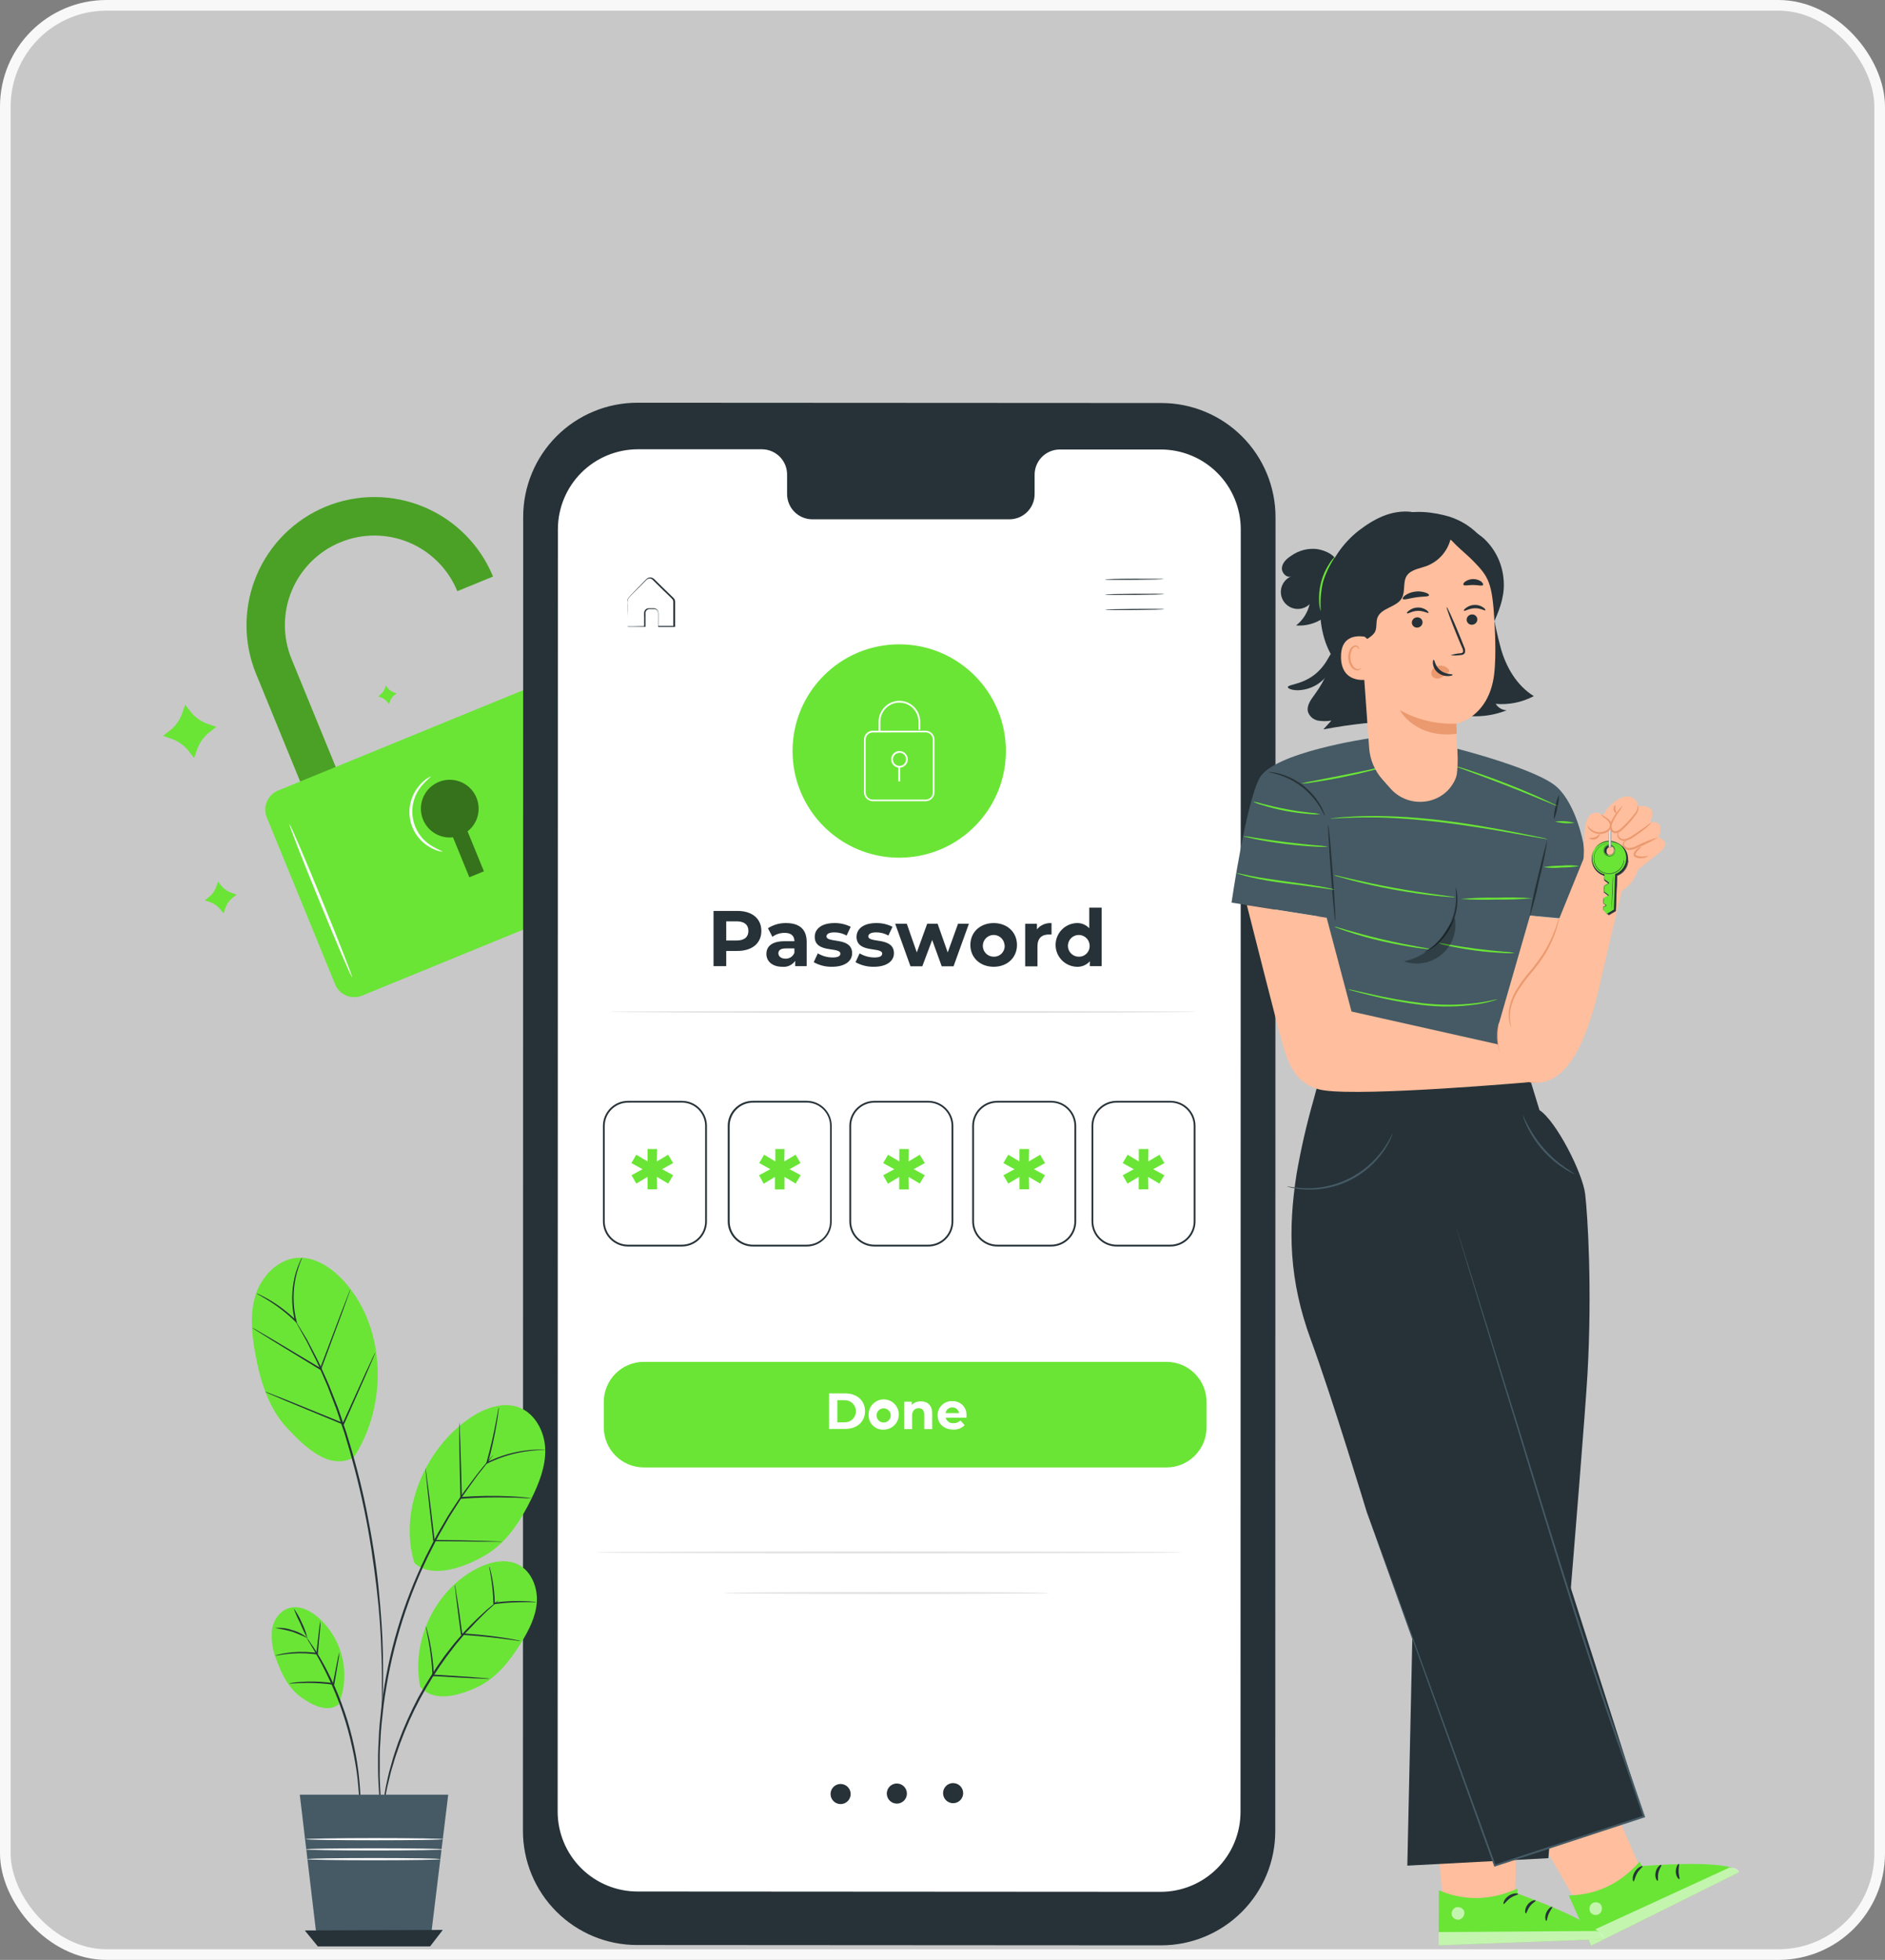 <svg width="531" height="552" viewBox="0 0 531 552" fill="none" xmlns="http://www.w3.org/2000/svg">
  <rect x="0" y="0" width="531" height="552" fill="#808080" stroke="none"/>
  <g clip-path="url(#clip0_444_904)">
  <rect x="1.5" y="1.5" width="528" height="549" rx="28.5" fill="#F8F8F8" fill-opacity="0.6" stroke="#F8F8F8" stroke-width="3"/>
  <path d="M91.85 142.66C82.998 146.296 75.95 153.295 72.251 162.121C68.552 170.947 68.505 180.879 72.12 189.74L94.53 244.44L104.53 240.33L82.13 185.62C79.594 179.427 79.623 172.481 82.209 166.309C84.795 160.137 89.727 155.245 95.92 152.71C102.113 150.174 109.059 150.203 115.231 152.789C121.403 155.375 126.294 160.307 128.83 166.5L138.88 162.38C135.246 153.539 128.255 146.499 119.44 142.802C110.624 139.106 100.703 139.055 91.85 142.66Z" fill="#6AE536"/>
  <g opacity="0.3">
  <path d="M91.85 142.66C82.998 146.296 75.95 153.295 72.251 162.121C68.552 170.947 68.505 180.879 72.12 189.74L94.53 244.44L104.53 240.33L82.13 185.62C79.594 179.427 79.623 172.481 82.209 166.309C84.795 160.137 89.727 155.245 95.92 152.71C102.113 150.174 109.059 150.203 115.231 152.789C121.403 155.375 126.294 160.307 128.83 166.5L138.88 162.38C135.246 153.539 128.255 146.499 119.44 142.802C110.624 139.106 100.703 139.055 91.85 142.66Z" fill="black"/>
  </g>
  <path d="M157.615 190.19L78.335 222.656C75.365 223.872 73.944 227.265 75.16 230.235L94.412 277.245C95.628 280.215 99.021 281.636 101.99 280.42L181.27 247.954C184.239 246.738 185.661 243.345 184.445 240.375L165.193 193.364C163.977 190.395 160.584 188.974 157.615 190.19Z" fill="#6AE536"/>
  <g opacity="0.5">
  <path d="M134.23 224.7C133.662 223.297 132.713 222.08 131.49 221.187C130.268 220.294 128.82 219.76 127.311 219.645C125.801 219.53 124.29 219.839 122.946 220.537C121.603 221.235 120.481 222.295 119.707 223.596C118.933 224.897 118.538 226.388 118.566 227.902C118.594 229.416 119.044 230.891 119.865 232.163C120.687 233.435 121.847 234.452 123.215 235.1C124.584 235.748 126.106 236 127.61 235.83L132.21 247.08L136.32 245.4L131.71 234.15C133.102 233.065 134.102 231.554 134.557 229.848C135.012 228.142 134.897 226.335 134.23 224.7Z" fill="black"/>
  </g>
  <path d="M99.16 275.18C98.95 275.27 94.84 265.7 89.98 253.82C85.12 241.94 81.33 232.24 81.54 232.15C81.75 232.06 85.86 241.63 90.72 253.52C95.58 265.41 99.36 275.1 99.16 275.18Z" fill="#FAFAFA"/>
  <path d="M124.76 239.85C124.394 239.875 124.027 239.828 123.68 239.71C122.709 239.452 121.783 239.051 120.93 238.52C119.483 237.667 118.242 236.504 117.298 235.115C116.353 233.725 115.728 232.144 115.467 230.484C115.206 228.825 115.316 227.128 115.788 225.516C116.261 223.904 117.084 222.416 118.2 221.16C118.839 220.378 119.598 219.703 120.45 219.16C121.05 218.79 121.45 218.65 121.45 218.69C120.447 219.547 119.511 220.48 118.65 221.48C117.659 222.706 116.936 224.127 116.528 225.65C116.12 227.173 116.036 228.765 116.281 230.322C116.526 231.88 117.094 233.369 117.95 234.693C118.806 236.017 119.93 237.147 121.25 238.01C122.372 238.711 123.545 239.326 124.76 239.85Z" fill="#FAFAFA"/>
  <path d="M60.94 249.71L61.43 248.29L62.36 249.47C63.108 250.399 64.108 251.094 65.24 251.47L66.66 251.96L65.48 252.89C64.556 253.643 63.863 254.641 63.48 255.77L63 257.22L62 256.05C61.245 255.123 60.243 254.429 59.11 254.05L57.7 253.56L58.87 252.63C59.826 251.876 60.545 250.862 60.94 249.71Z" fill="#6AE536"/>
  <path d="M108.4 193.92L108.68 193.1L109.22 193.78C109.652 194.339 110.235 194.762 110.9 195L111.72 195.28L111.04 195.83C110.491 196.261 110.078 196.841 109.85 197.5L109.57 198.32L109 197.6C108.572 197.051 107.991 196.64 107.33 196.42L106.5 196.13L107.19 195.59C107.744 195.16 108.164 194.581 108.4 193.92Z" fill="#6AE536"/>
  <path d="M51.33 200.87L52.15 198.48L53.72 200.48C54.971 202.062 56.651 203.249 58.56 203.9L60.94 204.72L58.94 206.29C57.358 207.543 56.168 209.222 55.51 211.13L54.69 213.51L53.13 211.51C51.88 209.925 50.199 208.734 48.29 208.08L45.91 207.26L47.91 205.7C49.486 204.448 50.673 202.773 51.33 200.87Z" fill="#6AE536"/>
  <path d="M327.06 547.9L179.45 547.81C170.924 547.805 162.749 544.414 156.722 538.383C150.696 532.353 147.31 524.176 147.31 515.65L147.38 145.58C147.381 141.356 148.215 137.173 149.833 133.271C151.451 129.369 153.822 125.824 156.81 122.839C159.798 119.853 163.346 117.486 167.249 115.871C171.153 114.257 175.336 113.427 179.56 113.43L327.17 113.51C335.696 113.515 343.871 116.906 349.898 122.936C355.925 128.967 359.31 137.144 359.31 145.67L359.24 515.75C359.239 519.974 358.405 524.157 356.787 528.059C355.169 531.961 352.798 535.506 349.81 538.491C346.822 541.477 343.274 543.844 339.371 545.459C335.468 547.073 331.284 547.903 327.06 547.9Z" fill="#263238"/>
  <path d="M327 126.6H298.4C297.467 126.619 296.546 126.823 295.692 127.198C294.837 127.574 294.065 128.114 293.419 128.789C292.774 129.463 292.268 130.258 291.93 131.128C291.592 131.998 291.429 132.927 291.45 133.86V139C291.49 140.884 290.781 142.707 289.478 144.068C288.174 145.43 286.384 146.218 284.5 146.26H228.72C227.782 146.244 226.857 146.044 225.997 145.669C225.137 145.295 224.36 144.755 223.71 144.079C223.059 143.404 222.549 142.606 222.207 141.733C221.866 140.86 221.7 139.927 221.72 138.99V133.81C221.741 132.876 221.578 131.947 221.241 131.077C220.903 130.206 220.397 129.41 219.751 128.735C219.106 128.06 218.334 127.519 217.479 127.142C216.624 126.765 215.704 126.561 214.77 126.54H179.7C173.735 126.537 168.013 128.9 163.787 133.111C159.562 137.321 157.179 143.035 157.16 149L157.09 510.22C157.09 516.191 159.461 521.917 163.683 526.14C167.904 530.363 173.629 532.737 179.6 532.74L326.92 532.83C329.879 532.833 332.809 532.252 335.543 531.121C338.277 529.991 340.761 528.332 342.854 526.24C344.946 524.149 346.606 521.665 347.738 518.932C348.869 516.198 349.451 513.268 349.45 510.31L349.52 149.1C349.515 143.131 347.14 137.408 342.917 133.189C338.694 128.97 332.969 126.6 327 126.6Z" fill="white"/>
  <path d="M239.63 505.25C239.636 505.81 239.476 506.359 239.17 506.827C238.864 507.296 238.426 507.663 237.911 507.883C237.396 508.102 236.828 508.165 236.278 508.061C235.727 507.958 235.22 507.694 234.82 507.302C234.42 506.911 234.146 506.409 234.031 505.861C233.916 505.314 233.966 504.744 234.174 504.225C234.383 503.705 234.741 503.26 235.203 502.944C235.665 502.628 236.21 502.456 236.77 502.45C237.52 502.445 238.241 502.736 238.777 503.261C239.313 503.785 239.62 504.5 239.63 505.25Z" fill="#263238"/>
  <path d="M255.47 505.12C255.476 505.68 255.316 506.229 255.009 506.698C254.703 507.167 254.264 507.534 253.749 507.754C253.233 507.973 252.664 508.035 252.114 507.93C251.564 507.826 251.057 507.561 250.657 507.169C250.257 506.776 249.983 506.274 249.869 505.725C249.756 505.177 249.807 504.607 250.017 504.088C250.227 503.569 250.587 503.123 251.05 502.809C251.514 502.494 252.06 502.324 252.62 502.32C253.369 502.315 254.089 502.606 254.624 503.131C255.158 503.656 255.462 504.371 255.47 505.12Z" fill="#263238"/>
  <path d="M271.32 505C271.326 505.56 271.165 506.109 270.859 506.578C270.553 507.047 270.114 507.415 269.598 507.634C269.083 507.853 268.514 507.915 267.964 507.811C267.413 507.706 266.906 507.441 266.507 507.049C266.107 506.656 265.833 506.154 265.719 505.605C265.605 505.057 265.657 504.487 265.867 503.968C266.077 503.449 266.437 503.004 266.9 502.689C267.364 502.374 267.91 502.204 268.47 502.2C269.219 502.195 269.939 502.486 270.473 503.011C271.008 503.536 271.312 504.251 271.32 505Z" fill="#263238"/>
  <path d="M327.88 163.08C327.88 163.16 324.15 163.26 319.56 163.3C314.97 163.34 311.25 163.3 311.25 163.21C311.25 163.12 315 163 319.56 163C324.12 163 327.87 163 327.88 163.08Z" fill="#263238"/>
  <path d="M327.91 167.33C327.91 167.42 324.19 167.52 319.6 167.56C315.01 167.6 311.28 167.56 311.28 167.47C311.28 167.38 315 167.28 319.6 167.24C324.2 167.2 327.91 167.24 327.91 167.33Z" fill="#263238"/>
  <path d="M328 171.58C328 171.67 324.27 171.77 319.68 171.81C315.09 171.85 311.37 171.81 311.37 171.72C311.37 171.63 315.09 171.54 319.68 171.5C324.27 171.46 327.94 171.5 328 171.58Z" fill="#263238"/>
  <path d="M176.65 176.44H176.99H177.99L181.55 176.36L181.46 176.45C181.46 175.67 181.46 174.81 181.46 173.88C181.435 173.387 181.435 172.893 181.46 172.4C181.513 172.118 181.655 171.86 181.866 171.665C182.077 171.471 182.345 171.35 182.63 171.32C183.2 171.32 183.71 171.32 184.33 171.32C184.653 171.368 184.947 171.531 185.158 171.78C185.369 172.028 185.484 172.344 185.48 172.67C185.48 173.87 185.48 175.13 185.48 176.43L185.33 176.28H189.81L189.66 176.43C189.66 174.63 189.66 172.76 189.66 170.85C189.66 170.38 189.66 169.85 189.66 169.43C189.652 169.224 189.59 169.024 189.48 168.85C189.34 168.674 189.187 168.51 189.02 168.36C188.36 167.71 187.71 167.06 187.02 166.43L185.13 164.57C184.83 164.26 184.52 163.96 184.22 163.66C183.92 163.36 183.66 163.04 183.28 162.97C183.109 162.928 182.931 162.925 182.758 162.959C182.585 162.994 182.422 163.066 182.28 163.17C182.01 163.4 181.72 163.72 181.45 163.99L179.84 165.61C178.84 166.61 177.78 167.61 177.01 168.53C176.788 169.06 176.712 169.64 176.79 170.21C176.79 170.77 176.79 171.29 176.79 171.79C176.79 172.79 176.79 173.61 176.79 174.33C176.79 175.05 176.79 175.53 176.79 175.96C176.79 176.39 176.79 176.54 176.79 176.54C176.79 176.54 176.79 176.36 176.79 176C176.79 175.64 176.79 175 176.79 174.4C176.79 173.8 176.79 172.82 176.74 171.84C176.74 171.33 176.74 170.84 176.74 170.23C176.74 169.94 176.74 169.65 176.74 169.35C176.739 169.023 176.825 168.702 176.99 168.42C177.82 167.42 178.81 166.51 179.83 165.42L181.42 163.79C181.71 163.51 181.95 163.22 182.28 162.93C182.462 162.794 182.673 162.701 182.897 162.657C183.12 162.614 183.35 162.622 183.57 162.68C183.987 162.83 184.354 163.093 184.63 163.44L185.55 164.34L187.45 166.2L189.45 168.13C189.634 168.293 189.802 168.474 189.95 168.67C190.09 168.892 190.17 169.147 190.18 169.41C190.18 169.89 190.18 170.41 190.18 170.84C190.18 172.75 190.18 174.62 190.18 176.42V176.57H190.02H185.54H185.4V176.42C185.4 175.12 185.4 173.87 185.4 172.67C185.404 172.406 185.314 172.149 185.145 171.945C184.976 171.742 184.741 171.605 184.48 171.56C183.96 171.56 183.35 171.56 182.85 171.56C182.611 171.579 182.384 171.675 182.203 171.833C182.023 171.992 181.899 172.205 181.85 172.44C181.85 172.9 181.85 173.44 181.85 173.87C181.85 174.8 181.85 175.66 181.85 176.45V176.54H181.76H178.15H177C176.88 176.52 176.763 176.486 176.65 176.44Z" fill="#263238"/>
  <path d="M214.47 262.2C214.47 265.67 211.87 267.83 207.71 267.83H204.58V272.11H201V256.56H207.73C211.87 256.56 214.47 258.72 214.47 262.2ZM210.82 262.2C210.82 260.49 209.71 259.49 207.51 259.49H204.58V264.89H207.51C209.71 264.89 210.82 263.89 210.82 262.2Z" fill="#263238"/>
  <path d="M227.24 265.29V272.11H224V270.62C223.599 271.199 223.049 271.66 222.409 271.953C221.768 272.247 221.061 272.363 220.36 272.29C217.56 272.29 215.89 270.74 215.89 268.67C215.89 266.6 217.38 265.09 221.02 265.09H223.78C223.78 263.6 222.89 262.74 221.02 262.74C219.784 262.729 218.577 263.118 217.58 263.85L216.33 261.43C217.868 260.444 219.664 259.939 221.49 259.98C225.13 260 227.24 261.67 227.24 265.29ZM223.78 268.34V267.12H221.4C219.78 267.12 219.27 267.71 219.27 268.51C219.27 269.31 220 270 221.22 270C221.769 270.036 222.314 269.894 222.776 269.595C223.237 269.296 223.589 268.856 223.78 268.34Z" fill="#263238"/>
  <path d="M229.22 271L230.38 268.51C231.634 269.263 233.067 269.664 234.53 269.67C236.13 269.67 236.73 269.25 236.73 268.58C236.73 266.58 229.51 268.58 229.51 263.85C229.51 261.58 231.51 259.98 235.04 259.98C236.636 259.948 238.216 260.309 239.64 261.03L238.49 263.49C237.436 262.901 236.247 262.594 235.04 262.6C233.49 262.6 232.82 263.09 232.82 263.72C232.82 265.72 240.04 263.78 240.04 268.49C240.04 270.71 237.97 272.29 234.4 272.29C232.589 272.327 230.802 271.882 229.22 271Z" fill="#263238"/>
  <path d="M241 271L242.15 268.51C243.408 269.262 244.845 269.662 246.31 269.67C247.91 269.67 248.51 269.25 248.51 268.58C248.51 266.58 241.29 268.58 241.29 263.85C241.29 261.58 243.29 259.98 246.82 259.98C248.416 259.95 249.995 260.31 251.42 261.03L250.26 263.49C249.211 262.898 248.025 262.591 246.82 262.6C245.26 262.6 244.6 263.09 244.6 263.72C244.6 265.72 251.82 263.78 251.82 268.49C251.82 270.71 249.75 272.29 246.18 272.29C244.369 272.328 242.581 271.883 241 271Z" fill="#263238"/>
  <path d="M272.94 260.16L268.61 272.16H265.28L262.59 264.74L259.81 272.16H256.48L252.17 260.16H255.44L258.26 268.25L261.19 260.16H264.12L266.97 268.25L269.88 260.16H272.94Z" fill="#263238"/>
  <path d="M273.35 266.14C273.35 262.54 276.12 259.98 279.92 259.98C283.72 259.98 286.48 262.54 286.48 266.14C286.48 269.74 283.72 272.29 279.92 272.29C276.12 272.29 273.35 269.74 273.35 266.14ZM282.97 266.14C282.922 265.547 282.701 264.982 282.337 264.512C281.972 264.043 281.478 263.69 280.916 263.496C280.354 263.303 279.747 263.278 279.171 263.423C278.594 263.569 278.073 263.879 277.67 264.316C277.267 264.754 277 265.299 276.902 265.885C276.804 266.472 276.879 267.074 277.118 267.618C277.356 268.163 277.749 268.626 278.246 268.951C278.744 269.277 279.326 269.45 279.92 269.45C280.348 269.464 280.774 269.386 281.17 269.221C281.565 269.056 281.921 268.809 282.213 268.495C282.504 268.182 282.726 267.809 282.861 267.403C282.997 266.997 283.045 266.566 283 266.14H282.97Z" fill="#263238"/>
  <path d="M296.21 260V263.2C295.92 263.2 295.7 263.2 295.43 263.2C293.52 263.2 292.25 264.2 292.25 266.53V272.17H288.79V260.17H292.1V261.75C292.592 261.147 293.223 260.673 293.939 260.368C294.655 260.063 295.434 259.937 296.21 260Z" fill="#263238"/>
  <path d="M310.34 255.63V272.11H307V270.74C306.537 271.264 305.96 271.677 305.314 271.945C304.668 272.214 303.969 272.332 303.27 272.29C301.681 272.226 300.177 271.549 299.076 270.402C297.974 269.255 297.358 267.726 297.358 266.135C297.358 264.544 297.974 263.015 299.076 261.868C300.177 260.72 301.681 260.044 303.27 259.98C303.935 259.947 304.599 260.06 305.215 260.31C305.832 260.561 306.386 260.943 306.84 261.43V255.63H310.34ZM306.94 266.14C306.891 265.545 306.67 264.978 306.302 264.507C305.935 264.037 305.439 263.684 304.874 263.493C304.309 263.301 303.7 263.278 303.122 263.428C302.545 263.578 302.024 263.893 301.623 264.335C301.222 264.777 300.96 265.327 300.867 265.916C300.775 266.506 300.857 267.11 301.103 267.653C301.349 268.197 301.749 268.656 302.253 268.975C302.757 269.295 303.343 269.46 303.94 269.45C304.361 269.452 304.779 269.366 305.164 269.196C305.55 269.026 305.896 268.777 306.179 268.465C306.462 268.152 306.676 267.784 306.807 267.383C306.938 266.983 306.984 266.559 306.94 266.14Z" fill="#263238"/>
  <path d="M337 285C337 285.14 300 285.26 254.31 285.26C208.62 285.26 171.6 285.14 171.6 285C171.6 284.86 208.6 284.74 254.31 284.74C300.02 284.74 337 284.83 337 285Z" fill="#E0E0E0"/>
  <path d="M333.15 437.23C333.15 437.38 296.15 437.49 250.45 437.49C204.75 437.49 167.75 437.38 167.75 437.23C167.75 437.08 204.75 436.97 250.45 436.97C296.15 436.97 333.15 437.09 333.15 437.23Z" fill="#E0E0E0"/>
  <path d="M295.74 448.67C295.74 448.81 275.17 448.93 249.8 448.93C224.43 448.93 203.86 448.81 203.86 448.67C203.86 448.53 224.42 448.41 249.8 448.41C275.18 448.41 295.74 448.52 295.74 448.67Z" fill="#E0E0E0"/>
  <path d="M186.5 329.3L189.63 330.99L188.22 333.35L185.06 331.48L185.12 334.96H182.42V331.45L179.25 333.35L177.9 331L181 329.3L177.86 327.57L179.24 325.22L182.41 327.11V323.61H185.11L185.05 327.11L188.21 325.22L189.62 327.57L186.5 329.3Z" fill="#6AE536"/>
  <path d="M222.42 329.3L225.55 330.99L224.14 333.35L221 331.48V335H218.29V331.49L215.13 333.39L213.82 331L217 329.3L213.87 327.57L215.25 325.22L218.41 327.11V323.61H221L220.94 327.11L224.1 325.22L225.51 327.57L222.42 329.3Z" fill="#6AE536"/>
  <path d="M257.38 329.3L260.51 330.99L259.1 333.35L255.94 331.48L256 335H253.3V331.49L250.13 333.39L248.78 331L251.92 329.31L248.78 327.58L250.16 325.23L253.33 327.12V323.62H256L255.94 327.12L259.1 325.23L260.51 327.58L257.38 329.3Z" fill="#6AE536"/>
  <path d="M291.25 329.3L294.38 330.99L293 333.35L289.84 331.48L289.9 334.96H287.2V331.45L284.04 333.35L282.65 331L285.79 329.31L282.65 327.58L284.03 325.23L287.19 327.12V323.62H289.89L289.83 327.12L292.99 325.23L294.4 327.58L291.25 329.3Z" fill="#6AE536"/>
  <path d="M324.85 329.3L328 331L326.59 333.36L323.43 331.49L323.48 334.97H320.78V331.46L317.62 333.36L316.26 331L319.39 329.31L316.26 327.58L317.64 325.23L320.8 327.12V323.62H323.5L323.45 327.12L326.61 325.23L328.02 327.58L324.85 329.3Z" fill="#6AE536"/>
  <path d="M192.07 351.08H176.92C175.046 351.077 173.249 350.332 171.924 349.006C170.598 347.681 169.853 345.884 169.85 344.01V317.11C169.853 315.237 170.599 313.441 171.924 312.117C173.25 310.793 175.047 310.05 176.92 310.05H192.07C193.943 310.05 195.74 310.793 197.066 312.117C198.391 313.441 199.137 315.237 199.14 317.11V344C199.14 345.876 198.396 347.675 197.07 349.003C195.744 350.33 193.946 351.077 192.07 351.08ZM176.92 310.55C175.179 310.55 173.51 311.241 172.278 312.471C171.046 313.701 170.353 315.369 170.35 317.11V344C170.353 345.742 171.046 347.411 172.277 348.643C173.509 349.874 175.178 350.567 176.92 350.57H192.07C193.813 350.57 195.484 349.878 196.716 348.646C197.948 347.414 198.64 345.742 198.64 344V317.1C198.637 315.359 197.944 313.691 196.712 312.461C195.48 311.231 193.811 310.54 192.07 310.54L176.92 310.55Z" fill="#263238"/>
  <path d="M227.26 351.08H212.11C211.178 351.084 210.254 350.904 209.391 350.55C208.529 350.196 207.745 349.675 207.084 349.017C206.424 348.359 205.899 347.577 205.542 346.716C205.184 345.855 205 344.932 205 344V317.1C205.003 315.227 205.749 313.431 207.074 312.107C208.4 310.783 210.197 310.04 212.07 310.04H227.22C229.093 310.04 230.89 310.783 232.216 312.107C233.541 313.431 234.287 315.227 234.29 317.1V344C234.29 345.869 233.551 347.662 232.234 348.989C230.917 350.315 229.129 351.067 227.26 351.08ZM212.11 310.55C210.369 310.55 208.7 311.241 207.468 312.471C206.236 313.701 205.543 315.369 205.54 317.11V344C205.543 345.742 206.236 347.411 207.467 348.643C208.699 349.874 210.368 350.567 212.11 350.57H227.26C229.002 350.57 230.674 349.878 231.906 348.646C233.138 347.414 233.83 345.742 233.83 344V317.1C233.827 315.359 233.134 313.691 231.902 312.461C230.67 311.231 229.001 310.54 227.26 310.54L212.11 310.55Z" fill="#263238"/>
  <path d="M261.49 351.08H246.33C244.456 351.077 242.659 350.332 241.334 349.006C240.008 347.681 239.263 345.884 239.26 344.01V317.11C239.263 315.237 240.009 313.441 241.334 312.117C242.66 310.793 244.457 310.05 246.33 310.05H261.49C263.362 310.053 265.156 310.797 266.479 312.121C267.803 313.444 268.547 315.238 268.55 317.11V344C268.551 344.928 268.37 345.848 268.016 346.706C267.662 347.565 267.142 348.345 266.486 349.002C265.831 349.66 265.052 350.181 264.195 350.538C263.338 350.894 262.418 351.079 261.49 351.08ZM246.33 310.55C244.589 310.55 242.92 311.241 241.688 312.471C240.456 313.701 239.763 315.369 239.76 317.11V344C239.763 345.742 240.456 347.411 241.687 348.643C242.919 349.874 244.588 350.567 246.33 350.57H261.49C263.231 350.567 264.899 349.874 266.129 348.642C267.359 347.41 268.05 345.741 268.05 344V317.1C268.05 315.36 267.359 313.692 266.129 312.461C264.898 311.231 263.23 310.54 261.49 310.54L246.33 310.55Z" fill="#263238"/>
  <path d="M296.1 351.08H280.94C279.066 351.077 277.269 350.332 275.944 349.006C274.618 347.681 273.873 345.884 273.87 344.01V317.11C273.873 315.237 274.619 313.441 275.944 312.117C277.27 310.793 279.067 310.05 280.94 310.05H296.1C297.972 310.053 299.766 310.797 301.089 312.121C302.413 313.444 303.157 315.238 303.16 317.11V344C303.161 344.928 302.98 345.848 302.626 346.706C302.272 347.565 301.752 348.345 301.096 349.002C300.441 349.66 299.662 350.181 298.805 350.538C297.948 350.894 297.029 351.079 296.1 351.08ZM280.94 310.55C279.199 310.55 277.53 311.241 276.298 312.471C275.066 313.701 274.373 315.369 274.37 317.11V344C274.373 345.742 275.066 347.411 276.297 348.643C277.529 349.874 279.198 350.567 280.94 350.57H296.1C297.841 350.567 299.509 349.874 300.739 348.642C301.969 347.41 302.66 345.741 302.66 344V317.1C302.66 315.36 301.969 313.692 300.739 312.461C299.509 311.231 297.84 310.54 296.1 310.54L280.94 310.55Z" fill="#263238"/>
  <path d="M329.7 351.08H314.55C312.676 351.077 310.879 350.332 309.554 349.006C308.228 347.681 307.483 345.884 307.48 344.01V317.11C307.483 315.237 308.229 313.441 309.554 312.117C310.88 310.793 312.677 310.05 314.55 310.05H329.7C331.573 310.05 333.37 310.793 334.696 312.117C336.021 313.441 336.767 315.237 336.77 317.11V344C336.77 345.876 336.025 347.675 334.7 349.003C333.374 350.33 331.576 351.077 329.7 351.08ZM314.55 310.55C312.809 310.55 311.14 311.241 309.908 312.471C308.676 313.701 307.983 315.369 307.98 317.11V344C307.98 345.742 308.672 347.414 309.904 348.646C311.136 349.878 312.807 350.57 314.55 350.57H329.7C331.442 350.567 333.111 349.874 334.343 348.643C335.574 347.411 336.267 345.742 336.27 344V317.1C336.267 315.359 335.574 313.691 334.342 312.461C333.11 311.231 331.441 310.54 329.7 310.54L314.55 310.55Z" fill="#263238"/>
  <path d="M328.59 383.56H181.38C175.145 383.56 170.09 388.615 170.09 394.85V402.01C170.09 408.245 175.145 413.3 181.38 413.3H328.59C334.825 413.3 339.88 408.245 339.88 402.01V394.85C339.88 388.615 334.825 383.56 328.59 383.56Z" fill="#6AE536"/>
  <path d="M233.55 392.45H238.12C241.41 392.45 243.67 394.45 243.67 397.45C243.67 400.45 241.41 402.45 238.12 402.45H233.55V392.45ZM238 400.6C238.828 400.6 239.621 400.271 240.206 399.686C240.791 399.101 241.12 398.307 241.12 397.48C241.12 396.652 240.791 395.859 240.206 395.274C239.621 394.689 238.828 394.36 238 394.36H235.87V400.6H238Z" fill="white"/>
  <path d="M244.69 398.65C244.638 397.798 244.843 396.95 245.278 396.217C245.714 395.483 246.359 394.896 247.132 394.534C247.904 394.171 248.768 394.049 249.61 394.183C250.453 394.316 251.236 394.7 251.858 395.284C252.48 395.868 252.913 396.626 253.099 397.459C253.286 398.291 253.218 399.161 252.904 399.954C252.591 400.748 252.047 401.429 251.342 401.91C250.637 402.391 249.803 402.648 248.95 402.65C248.403 402.685 247.855 402.608 247.339 402.423C246.824 402.238 246.351 401.949 245.952 401.574C245.553 401.199 245.234 400.746 245.017 400.243C244.8 399.74 244.689 399.198 244.69 398.65ZM250.92 398.65C250.92 398.119 250.709 397.611 250.334 397.236C249.959 396.861 249.451 396.65 248.92 396.65C248.39 396.65 247.881 396.861 247.506 397.236C247.131 397.611 246.92 398.119 246.92 398.65C246.92 399.18 247.131 399.689 247.506 400.064C247.881 400.439 248.39 400.65 248.92 400.65C249.451 400.65 249.959 400.439 250.334 400.064C250.709 399.689 250.92 399.18 250.92 398.65Z" fill="white"/>
  <path d="M262.59 398.09V402.51H260.35V398.43C260.35 397.18 259.77 396.61 258.78 396.61C257.79 396.61 256.93 397.27 256.93 398.69V402.51H254.69V394.78H256.83V395.69C257.163 395.354 257.563 395.091 258.004 394.919C258.445 394.747 258.917 394.669 259.39 394.69C261.21 394.67 262.59 395.73 262.59 398.09Z" fill="white"/>
  <path d="M272.24 399.28H266.39C266.512 399.76 266.802 400.18 267.208 400.465C267.613 400.749 268.107 400.879 268.6 400.83C268.958 400.846 269.315 400.787 269.649 400.658C269.983 400.529 270.286 400.332 270.54 400.08L271.74 401.38C271.332 401.809 270.835 402.143 270.284 402.359C269.733 402.575 269.141 402.667 268.55 402.63C265.87 402.63 264.13 400.95 264.13 398.63C264.12 398.091 264.221 397.555 264.426 397.056C264.632 396.558 264.938 396.107 265.325 395.732C265.713 395.357 266.173 395.065 266.678 394.876C267.183 394.686 267.721 394.602 268.26 394.63C268.792 394.604 269.324 394.69 269.821 394.882C270.318 395.074 270.769 395.368 271.146 395.744C271.522 396.121 271.816 396.572 272.008 397.069C272.2 397.566 272.286 398.098 272.26 398.63C272.28 398.85 272.25 399.09 272.24 399.28ZM266.36 398H270.17C270.097 397.548 269.865 397.136 269.516 396.839C269.167 396.543 268.723 396.38 268.265 396.38C267.807 396.38 267.364 396.543 267.015 396.839C266.666 397.136 266.434 397.548 266.36 398Z" fill="white"/>
  <path d="M253.31 241.57C269.906 241.57 283.36 228.116 283.36 211.52C283.36 194.924 269.906 181.47 253.31 181.47C236.714 181.47 223.26 194.924 223.26 211.52C223.26 228.116 236.714 241.57 253.31 241.57Z" fill="#6AE536"/>
  <path d="M248 206.05H247.5V203.25C247.5 201.696 248.117 200.205 249.216 199.106C250.315 198.007 251.806 197.39 253.36 197.39C254.914 197.39 256.405 198.007 257.504 199.106C258.603 200.205 259.22 201.696 259.22 203.25V205.53H258.72V203.25C258.72 201.828 258.155 200.465 257.15 199.46C256.145 198.455 254.782 197.89 253.36 197.89C251.938 197.89 250.575 198.455 249.57 199.46C248.565 200.465 248 201.828 248 203.25V206.05Z" fill="white"/>
  <path d="M260.76 225.65H245.86C245.206 225.647 244.579 225.386 244.116 224.924C243.654 224.461 243.393 223.834 243.39 223.18V208.27C243.393 207.616 243.654 206.989 244.116 206.526C244.579 206.064 245.206 205.803 245.86 205.8H260.76C261.414 205.803 262.041 206.064 262.504 206.526C262.966 206.989 263.228 207.616 263.23 208.27V223.18C263.228 223.834 262.966 224.461 262.504 224.924C262.041 225.386 261.414 225.647 260.76 225.65ZM245.86 206.3C245.33 206.3 244.821 206.511 244.446 206.886C244.071 207.261 243.86 207.769 243.86 208.3V223.21C243.86 223.74 244.071 224.249 244.446 224.624C244.821 224.999 245.33 225.21 245.86 225.21H260.76C261.291 225.21 261.799 224.999 262.174 224.624C262.549 224.249 262.76 223.74 262.76 223.21V208.27C262.76 207.739 262.549 207.231 262.174 206.856C261.799 206.481 261.291 206.27 260.76 206.27L245.86 206.3Z" fill="white"/>
  <path d="M253.38 216.21C252.917 216.21 252.465 216.073 252.08 215.816C251.695 215.558 251.395 215.193 251.218 214.765C251.041 214.338 250.995 213.867 251.085 213.413C251.175 212.959 251.398 212.543 251.725 212.215C252.053 211.888 252.47 211.665 252.924 211.575C253.377 211.485 253.848 211.531 254.276 211.708C254.703 211.885 255.069 212.185 255.326 212.57C255.583 212.955 255.72 213.407 255.72 213.87C255.72 214.491 255.474 215.086 255.035 215.525C254.596 215.963 254.001 216.21 253.38 216.21ZM253.38 212.04C253.016 212.04 252.66 212.148 252.357 212.351C252.054 212.553 251.818 212.841 251.679 213.178C251.54 213.515 251.504 213.885 251.576 214.243C251.648 214.6 251.824 214.928 252.083 215.185C252.341 215.441 252.67 215.616 253.027 215.686C253.385 215.756 253.755 215.718 254.091 215.577C254.427 215.436 254.714 215.199 254.915 214.895C255.116 214.591 255.222 214.234 255.22 213.87C255.224 213.626 255.179 213.383 255.089 213.157C254.998 212.93 254.863 212.723 254.692 212.549C254.521 212.375 254.316 212.237 254.091 212.143C253.866 212.048 253.624 212 253.38 212V212.04Z" fill="white"/>
  <path d="M253.56 215.86H253.06V220.08H253.56V215.86Z" fill="white"/>
  <path d="M462.31 526.77L443.44 483.24L421.79 497.14L444.75 536.93L456.26 531.77L462.31 526.77Z" fill="#FFBE9D"/>
  <path d="M461.89 524.34L462.51 525.58C462.51 525.58 487.66 523.43 489.89 527.29L448.25 548L441.92 533.86C449.54 533.66 456.18 530.76 461.89 524.34Z" fill="#6AE536"/>
  <g opacity="0.6">
  <path d="M448.34 536.21C448 536.53 447.79 536.964 447.752 537.43C447.713 537.895 447.848 538.358 448.13 538.73C448.438 539.082 448.869 539.302 449.334 539.345C449.8 539.388 450.264 539.25 450.63 538.96C450.989 538.62 451.209 538.159 451.248 537.665C451.287 537.172 451.142 536.682 450.84 536.29C450.486 535.951 450.015 535.761 449.525 535.761C449.035 535.761 448.564 535.951 448.21 536.29" fill="white"/>
  </g>
  <g opacity="0.6">
  <path d="M448.25 548L446.73 544.6L487.19 526C487.19 526 489.45 525.89 489.89 527.3L448.25 548Z" fill="white"/>
  </g>
  <path d="M462.72 525.62C462.81 525.83 461.84 526.42 461.17 527.62C460.5 528.82 460.38 529.89 460.17 529.9C459.96 529.91 459.66 528.59 460.5 527.21C461.34 525.83 462.67 525.41 462.72 525.62Z" fill="#263238"/>
  <path d="M468 525.25C468.15 525.43 467.44 526.25 467.18 527.41C466.92 528.57 467.18 529.63 466.96 529.72C466.74 529.81 466.05 528.72 466.41 527.23C466.77 525.74 467.88 525.06 468 525.25Z" fill="#263238"/>
  <path d="M473.07 529.24C472.9 529.38 472.07 528.5 472.07 527.13C472.07 525.76 472.77 524.84 472.94 524.97C473.11 525.1 472.82 525.97 472.86 527.11C472.9 528.25 473.26 529.12 473.07 529.24Z" fill="#263238"/>
  <path d="M426.82 534.33L427.54 486.88L402.09 490.64L406.63 536.36L419.25 536.39L426.82 534.33Z" fill="#FFBE9D"/>
  <path d="M427.43 531.94L427.5 533.32C427.5 533.32 451.3 541.72 451.74 546.15L405.26 547.89L405.31 532.4C412.34 535.34 419.59 535.43 427.43 531.94Z" fill="#6AE536"/>
  <g opacity="0.6">
  <path d="M410.2 537.17C409.758 537.325 409.389 537.637 409.163 538.046C408.936 538.455 408.867 538.934 408.97 539.39C409.107 539.838 409.41 540.216 409.818 540.446C410.225 540.677 410.705 540.743 411.16 540.63C411.63 540.467 412.022 540.136 412.261 539.699C412.499 539.263 412.567 538.753 412.45 538.27C412.253 537.823 411.892 537.469 411.441 537.283C410.99 537.097 410.484 537.092 410.03 537.27" fill="white"/>
  </g>
  <g opacity="0.6">
  <path d="M405.26 547.89V544.17L449.8 543.86C449.8 543.86 451.91 544.68 451.73 546.15L405.26 547.89Z" fill="white"/>
  </g>
  <path d="M427.66 533.44C427.66 533.67 426.53 533.82 425.44 534.59C424.35 535.36 423.8 536.33 423.58 536.25C423.36 536.17 423.66 534.85 424.99 533.94C426.32 533.03 427.7 533.23 427.66 533.44Z" fill="#263238"/>
  <path d="M432.61 535.28C432.67 535.49 431.71 535.92 430.97 536.91C430.23 537.9 430.05 538.91 429.82 538.91C429.59 538.91 429.41 537.63 430.34 536.41C431.27 535.19 432.6 535.06 432.61 535.28Z" fill="#263238"/>
  <path d="M435.6 541C435.4 541.05 435.04 539.93 435.6 538.67C436.16 537.41 437.18 536.87 437.29 537.05C437.4 537.23 436.76 537.93 436.29 538.97C435.82 540.01 435.83 541 435.6 541Z" fill="#263238"/>
  <path d="M408.51 340.89L407.56 303.53L371.2 305.44L370 309.86C368.045 316.704 366.456 323.647 365.24 330.66C362.8 346.31 363.09 360.55 369.24 377.28C375.39 394.01 385 425.82 385 425.82L421.07 525.45L463.07 511.64L408.51 340.89Z" fill="#263238"/>
  <path d="M430.5 302.32L433.67 312.67C438.33 315.67 445.86 330.37 446.55 336.39C447.24 342.41 448.55 363.02 447.18 387.18C446.01 407.05 436.18 523.35 436.18 523.35L396.44 525.45L400.58 337.39L402.33 303.81L430.5 302.32Z" fill="#263238"/>
  <path d="M362.4 334.1C362.843 334.288 363.306 334.426 363.78 334.51C365.053 334.794 366.347 334.968 367.65 335.03C371.989 335.264 376.314 334.375 380.209 332.448C384.103 330.521 387.434 327.621 389.88 324.03C390.624 322.957 391.27 321.819 391.81 320.63C392.033 320.205 392.204 319.755 392.32 319.29C392.22 319.24 391.47 321.16 389.56 323.81C387.075 327.269 383.781 330.067 379.965 331.958C376.149 333.849 371.927 334.777 367.67 334.66C365.905 334.563 364.146 334.376 362.4 334.1Z" fill="#455A64"/>
  <path d="M429 314.12C429.028 314.421 429.106 314.715 429.23 314.99C429.488 315.756 429.796 316.504 430.15 317.23C432.47 322.093 436.099 326.214 440.63 329.13C441.308 329.57 442.013 329.967 442.74 330.32C442.998 330.474 443.278 330.589 443.57 330.66C443.62 330.57 442.51 329.97 440.85 328.8C436.511 325.771 432.961 321.745 430.5 317.06C429.53 315.27 429.07 314.09 429 314.12Z" fill="#455A64"/>
  <path d="M410.27 345.88C410.27 345.88 410.37 346.13 410.54 346.65L411.27 348.94C411.91 350.94 412.84 353.94 414.03 357.75C416.41 365.43 419.85 376.51 424.1 390.2C432.72 417.56 443.67 455.67 458.35 496.92C460.03 501.86 461.697 506.737 463.35 511.55L463.43 511.81L463.18 511.89L421.18 525.68L420.95 525.76L420.87 525.53L396.72 458.53L389.85 439.34C389.06 437.12 388.46 435.4 388.04 434.23C387.84 433.657 387.69 433.217 387.59 432.91L387.44 432.46C387.44 432.46 387.51 432.6 387.62 432.9C387.73 433.2 387.9 433.64 388.12 434.2L390 439.28C391.63 443.75 394 450.28 397 458.43L421.32 525.33L421.02 525.18L463.02 511.36L462.85 511.69C461.21 506.877 459.543 502 457.85 497.06C443.17 455.8 432.28 417.68 423.75 390.29C419.57 376.57 416.19 365.47 413.84 357.79C412.69 353.95 411.79 350.98 411.18 348.94C410.88 347.94 410.65 347.17 410.5 346.64C410.35 346.11 410.27 345.88 410.27 345.88Z" fill="#455A64"/>
  <path d="M446 237.45C446 237.45 444.1 226.82 438.65 221.73C433.2 216.64 410.49 210.88 410.49 210.88C410.49 210.88 410.76 218.77 405.68 220.88C400.3 223.13 394.92 222.37 390.68 217.88C388.125 215.089 386.343 211.68 385.51 207.99C385.51 207.99 358.59 211.92 354.76 219.22C350.93 226.52 346.92 254.22 346.92 254.22L371.31 258.07L370.52 305.45L434.62 302.08L431 257.87L448.58 259.44L446 237.45Z" fill="#455A64"/>
  <path d="M376.17 259.4C376.208 259.048 376.208 258.692 376.17 258.34C376.17 257.65 376.11 256.66 376.04 255.43C375.91 252.99 375.7 249.61 375.42 245.88C375.14 242.15 374.87 238.77 374.64 236.33C374.52 235.11 374.42 234.12 374.34 233.44C374.324 233.083 374.26 232.73 374.15 232.39C374.099 232.741 374.099 233.099 374.15 233.45C374.15 234.14 374.21 235.13 374.28 236.35C374.41 238.8 374.62 242.18 374.9 245.91C375.18 249.64 375.45 253.02 375.68 255.46C375.79 256.68 375.9 257.67 375.98 258.35C375.989 258.708 376.053 259.062 376.17 259.4Z" fill="#263238"/>
  <path d="M435.86 236.77C435.71 236.77 434.46 241.6 433.06 247.64C432.123 251.267 431.369 254.938 430.8 258.64C431.916 255.066 432.85 251.438 433.6 247.77C434.536 244.143 435.29 240.472 435.86 236.77Z" fill="#263238"/>
  <path d="M357.34 217.42C357.34 217.52 358.5 217.67 360.34 218.25C362.675 219.008 364.86 220.166 366.8 221.67C368.728 223.192 370.381 225.032 371.69 227.11C372.69 228.72 373.11 229.82 373.21 229.78C373.175 229.503 373.097 229.233 372.98 228.98C372.72 228.265 372.402 227.573 372.03 226.91C369.513 222.496 365.349 219.26 360.45 217.91C359.721 217.702 358.974 217.558 358.22 217.48C357.933 217.405 357.634 217.385 357.34 217.42Z" fill="#263238"/>
  <path d="M439.16 223.87C438.65 224.94 438.312 226.084 438.16 227.26C437.84 228.395 437.702 229.572 437.75 230.75C438.239 229.679 438.559 228.539 438.7 227.37C439.037 226.235 439.192 225.054 439.16 223.87Z" fill="#263238"/>
  <path d="M351.24 254.93C351.24 254.93 360.4 291.24 361.39 294.34C362.38 297.44 364.16 305.82 373 307.1C384.94 308.84 431.24 304.75 431.24 304.75L421.91 294.13L380.72 284.89L373.72 258.49L351.24 254.93Z" fill="#FFBE9D"/>
  <path d="M422.35 287.9C422.193 288.167 422.091 288.463 422.05 288.77C421.848 289.579 421.734 290.407 421.71 291.24C421.609 294.021 422.333 296.769 423.79 299.14C424.569 300.448 425.528 301.64 426.64 302.68C427.563 303.529 428.653 304.177 429.84 304.58C430.639 304.837 431.471 304.978 432.31 305C432.616 305.034 432.925 305.007 433.22 304.92C432.12 304.783 431.036 304.546 429.98 304.21C428.863 303.779 427.843 303.13 426.98 302.3C425.931 301.27 425.017 300.111 424.26 298.85C422.866 296.555 422.119 293.925 422.1 291.24C422.09 289.18 422.45 287.92 422.35 287.9Z" fill="#EB996E"/>
  <path d="M375.88 250.57C375.511 250.572 375.142 250.536 374.78 250.46L371.78 250.03C369.28 249.67 365.78 249.26 361.99 248.76C358.714 248.362 355.459 247.798 352.24 247.07C351.01 246.77 350.02 246.5 349.35 246.28C349.003 246.192 348.668 246.065 348.35 245.9C348.35 245.81 349.89 246.21 352.35 246.7C354.81 247.19 358.27 247.7 362.09 248.23C365.91 248.76 369.38 249.23 371.87 249.65C373.12 249.88 374.12 250.09 374.81 250.26C375.18 250.311 375.54 250.416 375.88 250.57Z" fill="#6AE536"/>
  <path d="M374 238.48C373.69 238.537 373.374 238.553 373.06 238.53C372.45 238.53 371.57 238.53 370.48 238.45C368.31 238.34 365.31 238.1 362.01 237.69C358.71 237.28 355.74 236.77 353.61 236.34C352.54 236.12 351.68 235.93 351.09 235.78C350.776 235.739 350.472 235.644 350.19 235.5C351.363 235.574 352.529 235.731 353.68 235.97C355.82 236.3 358.79 236.75 362.07 237.16C365.35 237.57 368.34 237.87 370.51 238.07C371.682 238.122 372.848 238.259 374 238.48Z" fill="#6AE536"/>
  <path d="M371.91 229.28C370.963 229.389 370.007 229.389 369.06 229.28C364.48 228.966 359.952 228.117 355.57 226.75C354.647 226.514 353.751 226.178 352.9 225.75C353.84 225.889 354.766 226.107 355.67 226.4C357.36 226.84 359.72 227.4 362.34 227.9C364.96 228.4 367.34 228.71 369.1 228.9C370.045 228.952 370.985 229.079 371.91 229.28Z" fill="#6AE536"/>
  <path d="M389 216.17C387.957 216.594 386.88 216.929 385.78 217.17C383.78 217.69 380.99 218.33 377.9 218.95C374.81 219.57 371.98 220.04 369.9 220.34C368.799 220.555 367.682 220.672 366.56 220.69C367.631 220.372 368.724 220.131 369.83 219.97L377.75 218.43L385.66 216.8C386.755 216.503 387.872 216.292 389 216.17Z" fill="#6AE536"/>
  <path d="M438.69 227C438.297 226.908 437.914 226.774 437.55 226.6L434.49 225.34C431.92 224.28 428.36 222.81 424.4 221.26C420.44 219.71 416.83 218.38 414.21 217.42L411.12 216.28C410.728 216.163 410.352 215.998 410 215.79C410.403 215.843 410.798 215.941 411.18 216.08C411.94 216.29 413.01 216.63 414.34 217.08C416.99 217.95 420.63 219.23 424.6 220.78C428.57 222.33 432.11 223.85 434.6 225.01C435.87 225.59 436.89 226.07 437.6 226.42C437.985 226.571 438.35 226.765 438.69 227Z" fill="#6AE536"/>
  <path d="M435.86 236.32C435.651 236.319 435.443 236.296 435.24 236.25L433.46 235.97L426.96 234.83C421.47 233.83 413.88 232.54 405.44 231.52C401.22 231.03 397.19 230.68 393.51 230.46C389.83 230.24 386.51 230.19 383.74 230.24C382.35 230.24 381.09 230.3 379.98 230.33C378.87 230.36 377.93 230.4 377.15 230.46L375.36 230.55C375.151 230.574 374.939 230.574 374.73 230.55C374.932 230.494 375.14 230.46 375.35 230.45L377.13 230.26C377.91 230.17 378.86 230.09 379.97 230.04C381.08 229.99 382.34 229.88 383.73 229.87C386.52 229.78 389.85 229.82 393.54 229.98C397.23 230.14 401.27 230.51 405.54 230.98C413.99 231.98 421.54 233.39 427.06 234.45C429.79 234.98 432.06 235.45 433.53 235.75L435.29 236.14C435.487 236.176 435.678 236.236 435.86 236.32Z" fill="#6AE536"/>
  <path d="M410 252.66C409.544 252.702 409.086 252.702 408.63 252.66C407.74 252.61 406.47 252.5 404.89 252.34C401.75 252.01 397.41 251.44 392.66 250.57C387.91 249.7 383.66 248.71 380.59 247.91C379.06 247.5 377.83 247.16 376.99 246.91C376.544 246.8 376.109 246.649 375.69 246.46C376.148 246.491 376.601 246.575 377.04 246.71L380.68 247.56C383.76 248.27 388.02 249.2 392.76 250.07C397.5 250.94 401.81 251.56 404.94 251.98L408.65 252.48C409.105 252.492 409.558 252.552 410 252.66Z" fill="#6AE536"/>
  <path d="M431.75 253C428.368 253.294 424.974 253.414 421.58 253.36C418.193 253.475 414.802 253.418 411.42 253.19C414.798 252.889 418.189 252.769 421.58 252.83C424.97 252.704 428.365 252.76 431.75 253Z" fill="#6AE536"/>
  <path d="M403.18 267.36C402.809 267.394 402.436 267.377 402.07 267.31C401.37 267.25 400.34 267.12 399.07 266.94C396.55 266.58 393.07 265.94 389.3 265.09C385.53 264.24 382.14 263.21 379.73 262.42C378.52 262.02 377.55 261.68 376.88 261.42C376.531 261.312 376.195 261.165 375.88 260.98C376.249 261.011 376.612 261.091 376.96 261.22L379.85 262.06C382.28 262.76 385.66 263.68 389.43 264.57C393.2 265.46 396.64 266.12 399.14 266.57L402.14 267.11C402.496 267.15 402.845 267.234 403.18 267.36Z" fill="#6AE536"/>
  <path d="M426.73 268.4C425.659 268.507 424.58 268.507 423.51 268.4C421.51 268.33 418.78 268.13 415.77 267.74C412.76 267.35 410.05 266.84 408.11 266.41C407.05 266.227 406.012 265.939 405.01 265.55C406.081 265.632 407.144 265.796 408.19 266.04C410.14 266.38 412.84 266.82 415.84 267.21C418.84 267.6 421.56 267.86 423.53 268.03C424.604 268.078 425.673 268.201 426.73 268.4Z" fill="#6AE536"/>
  <path d="M421.82 281.46C421.694 281.539 421.555 281.597 421.41 281.63C421.14 281.71 420.74 281.85 420.21 281.99C418.73 282.389 417.227 282.699 415.71 282.92C410.694 283.619 405.608 283.662 400.58 283.05C395.562 282.444 390.588 281.512 385.69 280.26C383.81 279.8 382.3 279.4 381.25 279.11C380.699 278.995 380.16 278.827 379.64 278.61C380.2 278.672 380.754 278.772 381.3 278.91L385.78 279.91C390.681 281.045 395.638 281.923 400.63 282.54C405.613 283.127 410.647 283.127 415.63 282.54C417.54 282.3 419.08 282.01 420.14 281.78C420.692 281.633 421.253 281.526 421.82 281.46Z" fill="#6AE536"/>
  <path d="M444.93 243.93C443.253 244.202 441.558 244.339 439.86 244.34C438.162 244.52 436.447 244.48 434.76 244.22C436.436 243.948 438.132 243.811 439.83 243.81C441.528 243.63 443.242 243.67 444.93 243.93Z" fill="#6AE536"/>
  <path d="M443.58 231.75C441.731 231.991 439.852 231.869 438.05 231.39C439.899 231.162 441.775 231.285 443.58 231.75Z" fill="#6AE536"/>
  <path d="M401.24 268.23C401.19 268.14 402.29 267.59 403.79 266.35C404.657 265.619 405.453 264.809 406.17 263.93C407.918 261.76 409.146 259.218 409.76 256.5C410.003 255.389 410.14 254.257 410.17 253.12C410.22 251.18 409.96 249.98 410.06 249.96C410.184 250.222 410.266 250.502 410.3 250.79C410.378 251.119 410.432 251.453 410.46 251.79C410.513 252.232 410.543 252.675 410.55 253.12C410.573 254.288 410.469 255.455 410.24 256.6C409.663 259.413 408.395 262.039 406.55 264.24C405.798 265.134 404.949 265.942 404.02 266.65C403.669 266.925 403.302 267.179 402.92 267.41C402.639 267.595 402.345 267.758 402.04 267.9C401.794 268.054 401.523 268.166 401.24 268.23Z" fill="#263238"/>
  <g opacity="0.3">
  <path d="M409.81 258.49L405.92 264.27C403.289 267.559 399.612 269.849 395.5 270.76C397.302 271.392 399.238 271.539 401.115 271.186C402.992 270.834 404.743 269.994 406.193 268.751C407.642 267.508 408.74 265.905 409.374 264.104C410.009 262.304 410.16 260.367 409.81 258.49Z" fill="black"/>
  </g>
  <path d="M421.34 198.24C425.052 198.564 428.779 197.807 432.07 196.06C427.23 193.06 424.18 187.8 422.7 182.31C421.22 176.82 419.32 167.46 419.27 161.78L410.41 201.15C415.08 202.205 419.96 201.825 424.41 200.06C423.79 200.026 423.187 199.843 422.652 199.526C422.118 199.209 421.668 198.768 421.34 198.24Z" fill="#263238"/>
  <path d="M396.06 203C394.133 198.576 393.396 193.726 393.92 188.93L376.06 182.16C375.238 187.018 373.285 191.615 370.36 195.58C369.27 197.06 367.97 198.78 368.48 200.58C368.703 201.178 369.074 201.709 369.558 202.123C370.043 202.538 370.625 202.822 371.25 202.95C372.507 203.165 373.792 203.165 375.05 202.95L372.77 205.44C380.449 203.963 388.241 203.147 396.06 203Z" fill="#263238"/>
  <path d="M397.57 144.16C391.94 143.58 387.18 146.05 382.69 149.49C378.215 153.029 374.929 157.851 373.27 163.31C371.404 169.028 371.446 175.198 373.39 180.89C374.384 183.711 375.939 186.302 377.962 188.506C379.985 190.709 382.434 192.48 385.16 193.71C392.64 196.91 401.83 195.02 407.99 189.71C414.15 184.4 417.32 176.04 417.1 167.89C417.03 162.237 415.179 156.75 411.81 152.21C410.111 149.972 407.971 148.107 405.521 146.731C403.072 145.354 400.365 144.496 397.57 144.21" fill="#263238"/>
  <path d="M383 164.14C383.67 161.96 383.2 159.6 383.37 157.32C383.76 152.32 387.51 148.05 392.01 145.81C396.21 143.72 401.5 143.81 406.8 145.11C410.479 145.964 413.837 147.851 416.48 150.55C418.172 152.386 419.399 154.601 420.058 157.009C420.717 159.417 420.79 161.948 420.27 164.39L394.58 162.39C392.442 164.642 389.949 166.527 387.2 167.97C386.393 168.394 385.49 168.601 384.58 168.57C384.111 168.545 383.66 168.383 383.283 168.104C382.906 167.825 382.62 167.441 382.46 167C382.16 166.08 382.67 165.09 383 164.14Z" fill="#263238"/>
  <path d="M407.78 152.1L385.87 158.26C384.838 158.397 383.895 158.915 383.227 159.713C382.558 160.511 382.213 161.53 382.26 162.57L385.68 210.64C385.915 213.921 387.222 217.035 389.4 219.5L391.7 222.09C396.94 228.01 406.7 226.74 409.92 219.53C410.115 219.12 410.256 218.686 410.34 218.24C410.412 217.877 410.459 217.509 410.48 217.14C410.706 214.707 410.676 212.257 410.39 209.83C410.33 205.54 410.28 203.78 410.28 203.83C410.28 203.88 419.28 202.08 420.86 190.22C421.64 184.31 421.09 174.69 420.38 166.82C419.75 159.74 414.82 151.16 407.78 152.1Z" fill="#FFBE9D"/>
  <path d="M416.17 174.38C416.181 174.776 416.038 175.161 415.771 175.454C415.505 175.746 415.135 175.924 414.74 175.95C414.548 175.971 414.354 175.953 414.17 175.897C413.985 175.842 413.814 175.749 413.666 175.626C413.517 175.503 413.395 175.352 413.307 175.181C413.218 175.009 413.165 174.822 413.15 174.63C413.133 174.236 413.272 173.851 413.535 173.558C413.798 173.265 414.166 173.086 414.56 173.06C414.753 173.038 414.948 173.055 415.134 173.11C415.321 173.165 415.494 173.256 415.644 173.379C415.794 173.502 415.918 173.654 416.008 173.826C416.099 173.998 416.154 174.187 416.17 174.38Z" fill="#263238"/>
  <path d="M418.43 171.88C418.24 172.08 417.07 171.26 415.43 171.31C413.79 171.36 412.63 172.21 412.43 172.01C412.23 171.81 412.52 171.56 413.03 171.17C413.721 170.663 414.553 170.384 415.41 170.37C416.261 170.343 417.098 170.588 417.8 171.07C418.34 171.44 418.52 171.79 418.43 171.88Z" fill="#263238"/>
  <path d="M400.73 175.19C400.744 175.585 400.603 175.97 400.338 176.263C400.073 176.556 399.704 176.734 399.31 176.76C399.118 176.781 398.923 176.763 398.738 176.707C398.553 176.652 398.381 176.56 398.232 176.437C398.083 176.314 397.96 176.162 397.87 175.991C397.781 175.82 397.726 175.633 397.71 175.44C397.696 175.045 397.837 174.66 398.102 174.367C398.367 174.074 398.736 173.896 399.13 173.87C399.322 173.849 399.516 173.867 399.701 173.923C399.887 173.978 400.059 174.07 400.208 174.193C400.357 174.316 400.48 174.468 400.57 174.639C400.659 174.81 400.714 174.997 400.73 175.19Z" fill="#263238"/>
  <path d="M402.4 172.61C402.22 172.81 401.05 172 399.4 172.04C397.75 172.08 396.6 172.94 396.4 172.74C396.2 172.54 396.49 172.3 397.01 171.9C397.701 171.393 398.533 171.114 399.39 171.1C400.238 171.075 401.071 171.32 401.77 171.8C402.31 172.17 402.49 172.52 402.4 172.61Z" fill="#263238"/>
  <path d="M408.64 184.55C409.493 184.256 410.38 184.071 411.28 184C411.7 184 412.09 183.85 412.15 183.57C412.172 183.138 412.064 182.71 411.84 182.34L410.52 179.2C408.69 174.73 407.36 171.05 407.52 170.98C407.68 170.91 409.33 174.47 411.16 178.98L412.42 182.14C412.697 182.635 412.79 183.213 412.68 183.77C412.627 183.921 412.538 184.057 412.422 184.167C412.305 184.276 412.164 184.356 412.01 184.4C411.782 184.467 411.547 184.504 411.31 184.51C410.425 184.636 409.528 184.65 408.64 184.55Z" fill="#263238"/>
  <path d="M410.28 203.82C404.721 204.05 399.207 202.735 394.35 200.02C394.35 200.02 398.54 208.09 410.35 206.67L410.28 203.82Z" fill="#EB996E"/>
  <path d="M408.06 188.5C407.738 188.121 407.324 187.831 406.859 187.656C406.394 187.481 405.892 187.427 405.4 187.5C405.043 187.534 404.696 187.64 404.382 187.812C404.067 187.984 403.791 188.218 403.57 188.5C403.349 188.783 403.223 189.128 403.209 189.487C403.195 189.846 403.293 190.2 403.49 190.5C403.762 190.782 404.111 190.977 404.493 191.063C404.875 191.148 405.274 191.119 405.64 190.98C406.406 190.689 407.107 190.247 407.7 189.68C407.875 189.542 408.027 189.376 408.15 189.19C408.209 189.099 408.24 188.993 408.24 188.885C408.24 188.777 408.209 188.671 408.15 188.58" fill="#EB996E"/>
  <path d="M403.88 185.8C404.14 185.8 404.19 187.55 405.74 188.8C407.29 190.05 409.17 189.8 409.19 190.02C409.21 190.24 408.78 190.37 407.98 190.41C406.943 190.454 405.923 190.132 405.1 189.5C404.314 188.889 403.797 187.996 403.66 187.01C403.57 186.24 403.75 185.8 403.88 185.8Z" fill="#263238"/>
  <path d="M402.55 167.67C402.4 168.12 400.76 167.95 398.86 168.24C396.96 168.53 395.42 169.08 395.15 168.69C395.03 168.5 395.29 168.08 395.9 167.63C396.72 167.09 397.655 166.747 398.63 166.63C399.608 166.488 400.605 166.581 401.54 166.9C402.25 167.12 402.61 167.46 402.55 167.67Z" fill="#263238"/>
  <path d="M417.76 164.76C417.49 165.14 416.35 164.76 415 164.76C413.65 164.76 412.51 165.08 412.24 164.7C412.12 164.51 412.29 164.14 412.78 163.77C413.438 163.329 414.213 163.094 415.005 163.094C415.797 163.094 416.572 163.329 417.23 163.77C417.72 164.2 417.89 164.58 417.76 164.76Z" fill="#263238"/>
  <path d="M378.67 161C380.53 154.08 389.98 144.21 397.14 144.38L408.85 150.7C408.567 152.661 407.76 154.509 406.514 156.049C405.268 157.589 403.629 158.764 401.77 159.45C399.77 160.16 397.37 160.45 396.25 162.22C395.13 163.99 395.94 166.59 394.88 168.47C393.42 171.07 389.1 171.15 388.04 173.94C387.57 175.15 387.91 176.57 387.42 177.78C386.78 179.39 382.87 181.58 381.19 181.13C379.51 180.68 379.38 177.86 378.77 176.41C378.012 174.774 377.842 172.927 378.29 171.18C378.86 167.8 377.78 164.28 378.67 161Z" fill="#263238"/>
  <path d="M386.14 182.28C386.14 181.4 385.04 179.35 384.14 179.28C381.81 178.98 377.64 179.28 377.75 185.17C377.92 193.23 385.97 191.41 385.98 191.17C385.99 190.93 386.22 185.32 386.14 182.28Z" fill="#FFBE9D"/>
  <path d="M383.48 188.13C383.48 188.13 383.34 188.23 383.11 188.35C382.773 188.485 382.397 188.485 382.06 188.35C381.2 188.06 380.46 186.72 380.39 185.27C380.354 184.585 380.474 183.902 380.74 183.27C380.805 183.019 380.93 182.788 381.105 182.597C381.279 182.405 381.497 182.259 381.74 182.17C381.901 182.122 382.074 182.133 382.228 182.201C382.382 182.269 382.507 182.389 382.58 182.54C382.69 182.76 382.65 182.92 382.69 182.94C382.73 182.96 382.86 182.8 382.79 182.47C382.738 182.272 382.622 182.096 382.46 181.97C382.35 181.886 382.224 181.826 382.09 181.793C381.956 181.761 381.816 181.756 381.68 181.78C381.352 181.855 381.048 182.011 380.796 182.235C380.544 182.459 380.353 182.743 380.24 183.06C379.91 183.762 379.759 184.535 379.8 185.31C379.88 186.94 380.74 188.44 381.91 188.75C382.128 188.81 382.356 188.82 382.578 188.778C382.8 188.737 383.009 188.645 383.19 188.51C383.47 188.33 383.51 188.15 383.48 188.13Z" fill="#EB996E"/>
  <path d="M376.81 159C376.67 156.48 373.43 155 370.94 154.63C368.41 154.363 365.869 155.024 363.79 156.49C362.55 157.28 361.31 158.37 361.12 159.83C360.93 161.29 362.43 162.92 363.77 162.31C363.119 162.578 362.535 162.987 362.061 163.507C361.586 164.027 361.232 164.646 361.024 165.319C360.817 165.991 360.76 166.702 360.859 167.399C360.957 168.096 361.209 168.763 361.595 169.351C361.981 169.94 362.493 170.436 363.093 170.804C363.693 171.172 364.367 171.403 365.067 171.481C365.767 171.558 366.475 171.48 367.141 171.251C367.807 171.023 368.415 170.65 368.92 170.16C368.372 172.536 367.028 174.654 365.11 176.16C367.208 176.315 369.31 175.915 371.205 175.001C373.1 174.087 374.721 172.691 375.906 170.953C377.091 169.214 377.799 167.195 377.957 165.097C378.116 162.999 377.72 160.897 376.81 159Z" fill="#263238"/>
  <path d="M362.78 193.52C362.78 193.14 363.83 192.96 365.26 192.52C367.086 192.013 368.8 191.165 370.31 190.02C371.79 188.832 373.029 187.373 373.96 185.72C374.73 184.43 375.14 183.5 375.52 183.56C375.9 183.62 376.12 184.69 375.72 186.41C375.124 188.675 373.804 190.683 371.961 192.127C370.117 193.572 367.852 194.373 365.51 194.41C363.74 194.38 362.74 193.87 362.78 193.52Z" fill="#263238"/>
  <path d="M372.07 172.15C371.781 171.386 371.626 170.577 371.61 169.76C371.328 165.79 372.385 161.84 374.61 158.54C375.03 157.837 375.568 157.211 376.2 156.69C374.658 158.933 373.468 161.398 372.67 164C372.058 166.671 371.856 169.419 372.07 172.15Z" fill="#6AE536"/>
  <path d="M406.36 148.4C407.31 151.62 412.56 155.49 414.91 157.9C419.39 162.48 420.32 164.04 420.99 174.9C422.71 171.02 423.99 167.24 423.54 163.02C423.165 158.747 421.245 154.758 418.14 151.8C416.576 150.356 414.697 149.296 412.652 148.704C410.608 148.113 408.453 148.005 406.36 148.39" fill="#263238"/>
  <path d="M458.9 242.43C458.9 242.43 453.52 264.79 451.31 274.43C449 284.7 443.86 308 430.22 304.6C419.84 302.04 422.15 288.6 422.15 288.6L431 257.87L439.2 258.8L446.73 240.26L454.85 231.71L458.9 242.43Z" fill="#FFBE9D"/>
  <path d="M425.77 289.4C425.314 287.773 425.221 286.066 425.5 284.4C425.843 282.615 426.493 280.903 427.42 279.34C428.613 277.434 429.951 275.622 431.42 273.92C432.897 272.192 434.234 270.349 435.42 268.41C436.364 266.813 437.173 265.141 437.84 263.41C438.285 262.244 438.659 261.052 438.96 259.84C439.095 259.401 439.179 258.948 439.21 258.49C439.023 258.907 438.869 259.338 438.75 259.78C438.48 260.61 438.08 261.78 437.47 263.26C436.762 264.949 435.929 266.584 434.98 268.15C433.777 270.049 432.44 271.861 430.98 273.57C429.495 275.295 428.157 277.142 426.98 279.09C426.041 280.711 425.407 282.49 425.11 284.34C424.918 285.592 424.972 286.869 425.27 288.1C425.353 288.442 425.464 288.776 425.6 289.1C425.69 289.3 425.75 289.41 425.77 289.4Z" fill="#EB996E"/>
  <path d="M446.1 242C446.1 241.6 446.3 235.09 446.43 233.39C446.534 232.314 446.836 231.267 447.32 230.3C447.506 229.946 447.771 229.639 448.094 229.404C448.417 229.168 448.79 229.009 449.184 228.94C449.577 228.87 449.982 228.892 450.366 229.003C450.75 229.114 451.104 229.311 451.4 229.58L451.55 229.71C452.322 228.199 453.418 226.877 454.76 225.84C456.67 224.59 458.24 223.74 459.88 224.72C460.328 224.942 460.71 225.277 460.987 225.693C461.265 226.109 461.428 226.591 461.46 227.09C461.46 227.09 463.89 226.76 464.94 227.74C465.99 228.72 464.94 231.68 464.94 231.68C464.94 231.68 467.1 231.02 467.63 232.6C467.895 233.693 467.73 234.845 467.17 235.82C467.17 235.82 468.87 236.34 469.07 237.59C469.27 238.84 467.37 240.21 467.37 240.21L461.44 244.93C460.65 247.395 459.036 249.513 456.87 250.93C452.75 252.51 446.1 242 446.1 242Z" fill="#FFBE9D"/>
  <path d="M450.62 234.91C450.68 234.91 450.67 235.16 450.49 235.46C450.267 235.859 449.914 236.17 449.49 236.34C449.049 236.488 448.571 236.488 448.13 236.34C447.8 236.23 447.64 236.07 447.67 236C447.7 235.93 448.48 236.11 449.3 235.79C450.12 235.47 450.48 234.84 450.62 234.91Z" fill="#EB996E"/>
  <path d="M455.32 229.09C455.23 229.21 454.66 228.81 454.56 228.03C454.46 227.25 454.89 226.72 455.01 226.81C455.13 226.9 455.01 227.38 455.09 227.96C455.17 228.54 455.43 229 455.32 229.09Z" fill="#EB996E"/>
  <path d="M465.23 231.62C465.23 231.62 464.81 232.23 463.92 233C462.745 233.972 461.512 234.874 460.23 235.7C459.539 236.245 458.731 236.621 457.87 236.8C457.5 236.862 457.12 236.826 456.769 236.694C456.418 236.562 456.108 236.34 455.87 236.05C455.719 235.842 455.624 235.597 455.596 235.341C455.568 235.085 455.607 234.826 455.71 234.59C455.87 234.27 456.07 234.19 456.09 234.22C456.11 234.25 455.98 234.38 455.9 234.67C455.854 234.871 455.855 235.08 455.901 235.281C455.948 235.482 456.04 235.67 456.17 235.83C456.385 236.044 456.651 236.201 456.943 236.285C457.235 236.369 457.544 236.377 457.84 236.31C458.617 236.115 459.343 235.757 459.97 235.26C461.46 234.26 462.79 233.39 463.72 232.7C464.187 232.292 464.693 231.93 465.23 231.62Z" fill="#EB996E"/>
  <path d="M467.13 235.79C465.33 236.907 463.44 237.87 461.48 238.67C460.727 239.09 459.89 239.336 459.03 239.39C458.649 239.409 458.27 239.315 457.943 239.119C457.615 238.923 457.353 238.635 457.19 238.29C457.13 238.151 457.1 238.001 457.1 237.85C457.1 237.699 457.13 237.549 457.19 237.41C457.277 237.205 457.428 237.034 457.62 236.92C457.95 236.74 458.16 236.84 458.15 236.86C458.14 236.88 457.96 236.86 457.74 237.09C457.604 237.214 457.513 237.378 457.478 237.558C457.444 237.739 457.469 237.925 457.55 238.09C457.7 238.345 457.92 238.551 458.184 238.684C458.449 238.817 458.746 238.871 459.04 238.84C459.824 238.759 460.583 238.517 461.27 238.13C463.156 237.192 465.116 236.41 467.13 235.79Z" fill="#EB996E"/>
  <path d="M464.25 241.12C464.25 241.18 463.93 241.43 463.25 241.59C462.864 241.681 462.467 241.721 462.07 241.71C461.561 241.72 461.056 241.607 460.6 241.38C460.456 241.293 460.339 241.167 460.263 241.017C460.187 240.866 460.155 240.698 460.17 240.53C460.204 240.261 460.315 240.007 460.49 239.8C460.739 239.491 461.025 239.212 461.34 238.97C461.88 238.57 462.28 238.44 462.34 238.5C462.4 238.56 462.06 238.81 461.62 239.26C461.363 239.516 461.129 239.793 460.92 240.09C460.69 240.42 460.61 240.76 460.92 240.93C461.301 241.105 461.712 241.203 462.13 241.22C462.493 241.255 462.858 241.255 463.22 241.22C463.84 241.16 464.22 241.05 464.25 241.12Z" fill="#EB996E"/>
  <path d="M458.62 242.11C458.652 241.202 458.428 240.304 457.973 239.517C457.519 238.731 456.852 238.088 456.05 237.662C455.247 237.237 454.341 237.046 453.435 237.111C452.529 237.177 451.659 237.496 450.926 238.032C450.193 238.568 449.625 239.3 449.288 240.144C448.951 240.987 448.858 241.909 449.021 242.802C449.183 243.696 449.593 244.526 450.205 245.198C450.817 245.87 451.605 246.355 452.48 246.6L452.43 247.95L453.75 248.95L452.36 249.73L452.3 251.42L453.62 252.42L452.23 253.2L452.18 254.65L452.98 255.25L452.14 255.72V256.57L453.14 257.71L455.14 256.52L455.52 246.52C456.415 246.174 457.187 245.57 457.739 244.785C458.291 244 458.597 243.069 458.62 242.11ZM453.91 238.39C454.184 238.4 454.45 238.491 454.673 238.652C454.896 238.813 455.066 239.037 455.162 239.294C455.258 239.552 455.275 239.832 455.212 240.099C455.148 240.367 455.007 240.609 454.806 240.797C454.605 240.984 454.353 241.107 454.081 241.151C453.81 241.195 453.532 241.158 453.282 241.044C453.032 240.929 452.821 240.744 452.677 240.51C452.532 240.276 452.46 240.005 452.47 239.73C452.476 239.547 452.519 239.368 452.595 239.202C452.67 239.036 452.778 238.886 452.912 238.762C453.046 238.637 453.203 238.54 453.374 238.476C453.545 238.413 453.727 238.383 453.91 238.39Z" fill="#263238"/>
  <path d="M453.91 238.39C453.91 238.39 453.79 238.39 453.58 238.45C453.28 238.521 453.013 238.69 452.82 238.93C452.67 239.126 452.578 239.359 452.552 239.604C452.526 239.848 452.569 240.096 452.674 240.318C452.78 240.54 452.945 240.729 453.151 240.864C453.357 240.999 453.596 241.075 453.842 241.083C454.088 241.091 454.331 241.03 454.546 240.909C454.76 240.788 454.936 240.61 455.056 240.394C455.176 240.179 455.234 239.935 455.224 239.689C455.214 239.443 455.136 239.205 455 239C454.825 238.746 454.572 238.557 454.28 238.46C454.08 238.4 453.95 238.4 453.95 238.38H454C454.086 238.369 454.174 238.369 454.26 238.38C454.57 238.462 454.843 238.649 455.03 238.91C455.171 239.106 455.261 239.334 455.291 239.573C455.321 239.813 455.289 240.056 455.2 240.28C455.094 240.546 454.909 240.773 454.67 240.93C454.417 241.103 454.116 241.191 453.81 241.18C453.501 241.169 453.204 241.06 452.96 240.87C452.736 240.688 452.569 240.445 452.48 240.17C452.411 239.94 452.4 239.697 452.447 239.461C452.494 239.226 452.598 239.006 452.75 238.82C452.962 238.575 453.251 238.409 453.57 238.35C453.653 238.342 453.737 238.342 453.82 238.35L453.91 238.39Z" fill="#263238"/>
  <path d="M458.62 242.11V242.21V242.5C458.581 242.868 458.5 243.23 458.38 243.58C458.18 244.146 457.874 244.668 457.48 245.12C456.943 245.744 456.254 246.219 455.48 246.5C455.38 249.09 455.26 252.5 455.12 256.5L453.12 257.7L452.12 256.56C452.12 256.29 452.12 256 452.12 255.71L452.96 255.24V255.34L452.15 254.73C452.15 254.28 452.15 253.73 452.2 253.28L453.59 252.51V252.61L452.27 251.61V251C452.27 250.58 452.27 250.17 452.32 249.76L453.71 248.98V249.08L452.39 248.08C452.39 247.62 452.39 247.17 452.44 246.73V246.79C451.695 246.577 451.011 246.193 450.44 245.67C450.162 245.418 449.917 245.133 449.71 244.82C449.211 244.092 448.921 243.241 448.869 242.36C448.818 241.479 449.009 240.601 449.42 239.82C449.787 239.107 450.325 238.496 450.986 238.042C451.646 237.587 452.409 237.304 453.206 237.215C454.003 237.127 454.809 237.238 455.553 237.537C456.297 237.836 456.956 238.315 457.47 238.93C457.896 239.429 458.213 240.011 458.4 240.64L458.46 240.82V241C458.46 241.12 458.51 241.22 458.52 241.33C458.53 241.44 458.57 241.7 458.57 241.84V242C458.574 242.033 458.574 242.067 458.57 242.1V241.68C458.57 241.54 458.57 241.37 458.51 241.17C458.495 241.062 458.472 240.955 458.44 240.85V240.67L458.38 240.49C458.191 239.871 457.875 239.298 457.45 238.81C456.887 238.152 456.158 237.655 455.34 237.37C454.475 237.08 453.545 237.042 452.66 237.262C451.775 237.481 450.97 237.948 450.34 238.608C449.711 239.268 449.282 240.094 449.105 240.988C448.928 241.883 449.009 242.81 449.34 243.66C449.465 244.013 449.633 244.349 449.84 244.66C450.044 244.966 450.286 245.245 450.56 245.49C451.114 246.003 451.783 246.377 452.51 246.58H452.56C452.56 247.03 452.56 247.48 452.51 247.93L453.84 248.93H453.91L453.83 248.98L452.44 249.75V249.7C452.44 250.11 452.44 250.53 452.44 250.94V251.39L453.76 252.39L453.83 252.45H453.75L452.36 253.23C452.36 253.73 452.36 254.23 452.31 254.68L453.12 255.28L453.19 255.34H453.11L452.27 255.82C452.27 256.11 452.27 256.4 452.27 256.66L453.27 257.8H453.2L455.2 256.61V256.66C455.36 252.66 455.49 249.22 455.59 246.66C456.337 246.381 457.004 245.92 457.53 245.32C457.918 244.871 458.222 244.356 458.43 243.8C458.555 243.45 458.642 243.088 458.69 242.72V242.44C458.695 242.326 458.671 242.212 458.62 242.11Z" fill="#263238"/>
  <path d="M458.12 241.84C458.154 240.929 457.932 240.027 457.477 239.237C457.023 238.447 456.355 237.801 455.55 237.373C454.746 236.946 453.837 236.753 452.928 236.818C452.019 236.883 451.146 237.203 450.41 237.741C449.675 238.279 449.106 239.013 448.768 239.86C448.431 240.706 448.339 241.631 448.502 242.527C448.666 243.424 449.079 244.256 449.694 244.929C450.309 245.601 451.101 246.087 451.98 246.33L451.93 247.67L453.25 248.67L451.86 249.44L451.8 251.13L453.12 252.13L451.73 252.9L451.67 254.35L452.48 254.96L451.63 255.43V256.27L452.63 257.41L454.63 256.22L455.01 246.22C455.903 245.879 456.675 245.281 457.228 244.501C457.782 243.722 458.092 242.796 458.12 241.84ZM453.41 238.12C453.592 238.126 453.772 238.169 453.938 238.245C454.104 238.321 454.254 238.428 454.378 238.562C454.503 238.696 454.6 238.853 454.663 239.024C454.727 239.195 454.757 239.377 454.75 239.56C454.743 239.743 454.7 239.922 454.623 240.088C454.546 240.254 454.438 240.403 454.304 240.527C454.17 240.651 454.012 240.747 453.841 240.81C453.67 240.873 453.487 240.902 453.305 240.895C453.122 240.888 452.943 240.845 452.777 240.768C452.611 240.692 452.462 240.583 452.338 240.449C452.214 240.315 452.118 240.158 452.055 239.986C451.991 239.815 451.963 239.633 451.97 239.45C451.985 239.083 452.146 238.737 452.416 238.488C452.685 238.239 453.043 238.106 453.41 238.12Z" fill="#6AE536"/>
  <path d="M453.41 238.12C453.297 238.114 453.183 238.114 453.07 238.12C452.773 238.192 452.509 238.361 452.32 238.6C452.179 238.774 452.083 238.98 452.043 239.201C452.003 239.421 452.019 239.648 452.09 239.86C452.175 240.121 452.337 240.349 452.555 240.515C452.773 240.681 453.036 240.777 453.31 240.79C453.581 240.794 453.848 240.718 454.076 240.57C454.304 240.422 454.483 240.21 454.59 239.96C454.662 239.786 454.698 239.599 454.693 239.411C454.689 239.223 454.646 239.037 454.566 238.867C454.486 238.696 454.371 238.545 454.229 238.421C454.086 238.298 453.92 238.205 453.74 238.15C453.631 238.118 453.521 238.091 453.41 238.07H453.5C453.583 238.06 453.667 238.06 453.75 238.07C454.065 238.148 454.341 238.336 454.53 238.6C454.746 238.913 454.83 239.3 454.763 239.674C454.695 240.049 454.482 240.382 454.17 240.6C453.914 240.775 453.609 240.862 453.3 240.85C452.993 240.834 452.7 240.722 452.46 240.53C452.263 240.397 452.104 240.214 452 240C451.94 239.809 451.921 239.607 451.943 239.408C451.966 239.209 452.031 239.017 452.133 238.845C452.234 238.672 452.371 238.523 452.534 238.407C452.698 238.291 452.883 238.21 453.08 238.17C453.166 238.156 453.254 238.156 453.34 238.17L453.41 238.12Z" fill="#263238"/>
  <path d="M458.12 241.84V241.94V242.22C458.08 242.591 458 242.957 457.88 243.31C457.672 243.872 457.367 244.393 456.98 244.85C456.437 245.468 455.75 245.942 454.98 246.23C454.89 248.82 454.77 252.23 454.63 256.23L452.63 257.42L451.63 256.28C451.63 256.02 451.63 255.73 451.63 255.44L452.47 254.96V255.06L451.67 254.46C451.67 254 451.67 253.51 451.72 253.01L453.11 252.23V252.33L451.79 251.33V250.88C451.79 250.47 451.79 250.05 451.84 249.64L453.23 248.87V248.97L451.91 247.97C451.91 247.52 451.91 247.07 451.96 246.62V246.68C451.212 246.475 450.526 246.091 449.96 245.56C449.68 245.308 449.431 245.023 449.22 244.71C449.011 244.398 448.84 244.062 448.71 243.71C448.471 243.093 448.36 242.435 448.383 241.774C448.405 241.113 448.562 240.464 448.842 239.865C449.122 239.266 449.521 238.73 450.014 238.289C450.507 237.848 451.084 237.512 451.71 237.3C452.736 236.958 453.844 236.958 454.87 237.3C455.669 237.515 456.402 237.928 457 238.5C457.422 239.002 457.739 239.583 457.93 240.21L457.99 240.4V240.58C457.99 240.69 458.04 240.8 458.05 240.9C458.06 241 458.1 241.28 458.1 241.41V241.84C458.102 241.803 458.102 241.767 458.1 241.73V241.42C458.1 241.28 458.1 241.11 458.05 240.9C458 240.69 458 240.7 457.98 240.58V240.41L457.92 240.22C457.723 239.602 457.404 239.031 456.98 238.54C456.421 237.879 455.691 237.385 454.87 237.11C453.865 236.769 452.775 236.769 451.77 237.11C450.609 237.519 449.645 238.351 449.07 239.44C448.757 240.046 448.575 240.711 448.537 241.392C448.499 242.072 448.606 242.753 448.85 243.39C448.983 243.741 449.154 244.076 449.36 244.39C449.564 244.696 449.806 244.975 450.08 245.22C450.636 245.731 451.304 246.105 452.03 246.31H452V246.36C452 246.8 452 247.25 452 247.71V247.66C452.44 247.98 452.88 248.32 453.32 248.66L453.4 248.72H453.32L451.93 249.5V249.45C451.93 249.86 451.93 250.27 451.88 250.69C451.88 250.84 451.88 250.99 451.88 251.13L453.2 252.13H453.28L453.2 252.18L451.81 252.95C451.81 253.45 451.81 253.95 451.75 254.4L452.56 255.01L452.63 255.06H452.55L451.7 255.53C451.7 255.82 451.7 256.11 451.7 256.37L452.7 257.52H452.63L454.63 256.33V256.38C454.78 252.38 454.92 248.94 455.02 246.38C455.769 246.093 456.438 245.63 456.97 245.03C457.355 244.579 457.659 244.064 457.87 243.51C457.996 243.164 458.083 242.805 458.13 242.44V242.15C458.101 242.104 458.085 242.051 458.084 241.996C458.082 241.942 458.094 241.888 458.12 241.84Z" fill="#263238"/>
  <path d="M457.54 241.88C457.526 241.544 457.485 241.21 457.42 240.88C457.338 240.48 457.193 240.095 456.99 239.74C456.739 239.267 456.4 238.846 455.99 238.5C455.442 238.045 454.787 237.739 454.086 237.609C453.386 237.48 452.664 237.532 451.99 237.76C451.601 237.879 451.234 238.058 450.9 238.29C450.728 238.408 450.564 238.539 450.41 238.68C450.256 238.827 450.113 238.984 449.98 239.15C449.416 239.853 449.093 240.718 449.059 241.619C449.025 242.519 449.281 243.406 449.79 244.15C449.915 244.327 450.048 244.497 450.19 244.66C450.334 244.81 450.487 244.951 450.65 245.08C450.95 245.334 451.287 245.54 451.65 245.69C452.35 245.974 453.112 246.067 453.86 245.96C454.508 245.871 455.126 245.628 455.66 245.25C456.105 244.937 456.488 244.543 456.79 244.09C457.012 243.746 457.184 243.372 457.3 242.98C457.392 242.652 457.459 242.318 457.5 241.98V242.26C457.5 242.35 457.5 242.46 457.5 242.59C457.5 242.72 457.45 242.86 457.4 243.03C457.291 243.431 457.119 243.813 456.89 244.16C456.593 244.625 456.209 245.029 455.76 245.35C455.214 245.739 454.583 245.993 453.92 246.09C453.157 246.205 452.377 246.115 451.66 245.83C451.273 245.677 450.912 245.464 450.59 245.2C450.423 245.065 450.263 244.921 450.11 244.77C449.963 244.608 449.829 244.434 449.71 244.25C449.189 243.491 448.926 242.584 448.96 241.664C448.995 240.743 449.324 239.859 449.9 239.14C450.036 238.967 450.183 238.804 450.34 238.65C450.501 238.508 450.671 238.378 450.85 238.26C451.338 237.921 451.892 237.688 452.477 237.578C453.061 237.467 453.662 237.482 454.24 237.62C454.896 237.765 455.507 238.067 456.02 238.5C456.431 238.856 456.77 239.287 457.02 239.77C457.214 240.135 457.356 240.525 457.44 240.93C457.472 241.078 457.492 241.229 457.5 241.38C457.509 241.49 457.509 241.6 457.5 241.71V241.98L457.54 241.88Z" fill="#263238"/>
  <path d="M455 239.58C454.987 239.449 454.967 239.319 454.94 239.19C454.865 238.836 454.666 238.521 454.38 238.3C454.187 238.145 453.961 238.035 453.72 237.98C453.444 237.922 453.157 237.94 452.89 238.03C452.591 238.119 452.328 238.301 452.14 238.55C451.934 238.81 451.818 239.129 451.81 239.46C451.797 239.786 451.886 240.108 452.065 240.381C452.245 240.654 452.505 240.863 452.81 240.98C453.056 241.078 453.321 241.114 453.585 241.087C453.848 241.059 454.1 240.967 454.32 240.82C454.616 240.614 454.834 240.315 454.94 239.97C454.979 239.842 455.009 239.712 455.03 239.58C455.03 239.58 455.03 239.58 455.03 239.69C455.023 239.791 455.006 239.892 454.98 239.99C454.883 240.352 454.664 240.67 454.36 240.89C454.146 241.042 453.899 241.142 453.64 241.18C453.327 241.229 453.007 241.189 452.717 241.063C452.426 240.937 452.178 240.732 452 240.47C451.795 240.177 451.69 239.827 451.7 239.47C451.714 239.106 451.844 238.756 452.07 238.47C452.277 238.208 452.56 238.017 452.88 237.92C453.17 237.835 453.479 237.835 453.77 237.92C454.022 237.98 454.258 238.096 454.46 238.26C454.759 238.515 454.955 238.871 455.01 239.26C455.023 239.36 455.023 239.46 455.01 239.56C455 239.55 455 239.58 455 239.58Z" fill="#263238"/>
  <path d="M454 256.45C454 256.45 454 254.16 454.13 251.35C454.26 248.54 454.35 246.25 454.38 246.25C454.41 246.25 454.38 248.53 454.25 251.35C454.12 254.17 454 256.45 454 256.45Z" fill="#263238"/>
  <path d="M453.83 238.6C453.728 238.65 453.617 238.675 453.505 238.675C453.392 238.675 453.281 238.65 453.18 238.6V232.45L453.83 232.5V238.6Z" fill="#E0E0E0"/>
  <path d="M453.5 238.7C453.385 238.697 453.273 238.67 453.17 238.62V232.43L453.87 232.48V238.62C453.755 238.676 453.628 238.703 453.5 238.7ZM453.21 238.58C453.302 238.624 453.403 238.647 453.505 238.647C453.607 238.647 453.708 238.624 453.8 238.58V232.52H453.2L453.21 238.58Z" fill="#263238"/>
  <path d="M451 229.43C451.544 229.895 452.123 230.32 452.73 230.7C453.033 230.896 453.286 231.16 453.47 231.471C453.654 231.781 453.763 232.13 453.79 232.49C453.737 232.857 453.592 233.205 453.368 233.5C453.144 233.796 452.849 234.03 452.51 234.18C452.047 234.429 451.54 234.585 451.017 234.638C450.494 234.69 449.965 234.64 449.462 234.488C448.959 234.337 448.49 234.088 448.083 233.755C447.676 233.423 447.338 233.013 447.09 232.55" fill="#FFBE9D"/>
  <path d="M447.13 232.55C447.548 232.994 448.003 233.403 448.49 233.77C449.031 234.115 449.65 234.321 450.29 234.37C451.068 234.429 451.847 234.258 452.53 233.88C452.858 233.732 453.132 233.485 453.312 233.172C453.491 232.86 453.568 232.498 453.53 232.14C453.33 231.547 452.94 231.037 452.42 230.69C451.47 230.05 450.94 229.49 451.02 229.43C451.1 229.37 451.61 229.8 452.63 230.38C453.268 230.735 453.756 231.311 454 232C454.105 232.457 454.03 232.937 453.79 233.34C453.545 233.752 453.201 234.095 452.79 234.34C452.012 234.777 451.116 234.958 450.23 234.86C449.505 234.784 448.815 234.514 448.23 234.08C447.3 233.33 447.08 232.56 447.13 232.55Z" fill="#EB996E"/>
  <path d="M457.16 226.88C455.998 228.229 454.991 229.705 454.16 231.28C453.893 231.763 453.739 232.299 453.71 232.85C453.698 233.127 453.759 233.402 453.888 233.648C454.016 233.894 454.206 234.101 454.44 234.25C454.654 234.351 454.888 234.404 455.125 234.404C455.362 234.404 455.596 234.351 455.81 234.25C456.231 234.044 456.617 233.77 456.95 233.44C458.324 232.187 459.57 230.8 460.67 229.3C460.956 228.951 461.18 228.555 461.33 228.13C461.409 227.918 461.443 227.692 461.429 227.467C461.416 227.241 461.355 227.021 461.25 226.82" fill="#FFBE9D"/>
  <path d="M461.26 226.81C461.26 226.81 461.51 227.01 461.54 227.55C461.507 228.292 461.217 228.999 460.72 229.55C460.114 230.418 459.445 231.24 458.72 232.01C458.32 232.45 457.88 232.9 457.41 233.34C456.935 233.862 456.356 234.278 455.71 234.56C455.336 234.68 454.934 234.68 454.56 234.56C454.18 234.435 453.864 234.166 453.68 233.81C453.539 233.495 453.466 233.155 453.466 232.81C453.466 232.465 453.539 232.125 453.68 231.81C454.095 230.824 454.633 229.893 455.28 229.04C455.818 228.233 456.457 227.497 457.18 226.85C456.7 227.686 456.169 228.49 455.59 229.26C455.009 230.106 454.526 231.016 454.15 231.97C454.036 232.22 453.977 232.491 453.977 232.765C453.977 233.039 454.036 233.31 454.15 233.56C454.287 233.797 454.506 233.975 454.767 234.06C455.027 234.145 455.309 234.131 455.56 234.02C456.127 233.76 456.637 233.39 457.06 232.93C457.53 232.5 457.97 232.07 458.37 231.65C459.18 230.8 459.86 230 460.37 229.3C460.848 228.813 461.169 228.192 461.29 227.52C461.302 227.283 461.292 227.045 461.26 226.81Z" fill="#EB996E"/>
  <path d="M99.66 410.46C109.17 395.9 108.81 374.62 97.44 361.46C93.91 357.37 88.98 353.82 83.6 354.28C78.22 354.74 73.66 359.47 72 364.74C70.34 370.01 70.91 375.74 71.89 381.15C73.27 388.77 75.58 396.56 80.89 402.22C86.2 407.88 92.89 414.17 99.71 410.46" fill="#6AE536"/>
  <path d="M95.41 480C97.122 475.768 97.459 471.104 96.371 466.671C95.283 462.237 92.827 458.259 89.35 455.3C87.16 453.51 84.35 452.13 81.57 452.86C78.79 453.59 76.92 456.43 76.57 459.3C76.35 462.211 76.84 465.131 78 467.81C79.4 471.6 81.3 475.41 84.53 477.81C87.76 480.21 92.29 482.53 95.45 480" fill="#6AE536"/>
  <path d="M118.37 475.05C115.75 462.14 122.55 447.9 134.23 441.82C137.86 439.94 142.32 438.82 145.98 440.65C149.64 442.48 151.52 447.09 151.22 451.27C150.92 455.45 148.92 459.27 146.7 462.84C143.6 467.84 139.79 472.65 134.49 475.15C129.19 477.65 122.1 479.56 118.37 475.05Z" fill="#6AE536"/>
  <path d="M116.72 440.15C112.16 425.44 119.89 407.61 132.72 399.15C136.72 396.53 141.78 394.71 146.25 396.41C150.72 398.11 153.45 403.25 153.59 408.14C153.73 413.03 151.85 417.74 149.69 422.14C146.69 428.29 142.8 434.36 136.93 437.89C131.06 441.42 121.55 444.89 116.68 440.13" fill="#6AE536"/>
  <path d="M107.57 512C107.645 511.77 107.692 511.531 107.71 511.29C107.79 510.76 107.9 510.08 108.02 509.24C108.08 508.79 108.15 508.29 108.23 507.76C108.31 507.23 108.44 506.63 108.56 506.01C108.8 504.75 109.05 503.32 109.46 501.77C109.65 500.98 109.85 500.16 110.05 499.31C110.25 498.46 110.56 497.6 110.82 496.69C111.31 494.87 112.04 492.98 112.72 490.97C115.908 482.314 120.283 474.142 125.72 466.69C127.02 465.01 128.19 463.36 129.44 461.95C130.05 461.22 130.64 460.53 131.2 459.85L133 458C134.07 456.8 135.12 455.8 136 454.91L137.27 453.66L138.39 452.66L139.93 451.27C140.116 451.117 140.287 450.946 140.44 450.76C140.227 450.876 140.029 451.017 139.85 451.18L138.23 452.48L137.07 453.43L135.76 454.65C134.82 455.52 133.76 456.5 132.64 457.65L130.88 459.48C130.31 460.15 129.71 460.85 129.09 461.56C127.81 462.97 126.62 464.62 125.29 466.3C122.56 470.046 120.075 473.964 117.85 478.03C115.684 482.13 113.793 486.369 112.19 490.72C111.52 492.72 110.81 494.65 110.34 496.5C110.08 497.41 109.84 498.29 109.6 499.14C109.36 499.99 109.22 500.83 109.04 501.62C108.66 503.19 108.44 504.62 108.23 505.9C108.13 506.53 108.03 507.12 107.94 507.66C107.85 508.2 107.84 508.66 107.79 509.16C107.71 510 107.65 510.69 107.6 511.23C107.547 511.483 107.537 511.743 107.57 512Z" fill="#263238"/>
  <path d="M107.9 514.67C107.913 514.57 107.913 514.47 107.9 514.37C107.9 514.14 107.9 513.86 107.84 513.52C107.77 512.72 107.66 511.63 107.54 510.25C107.47 509.54 107.39 508.75 107.3 507.9C107.21 507.05 107.22 506.09 107.16 505.08C107.09 503.08 106.89 500.76 106.97 498.22C106.97 496.94 106.97 495.61 106.97 494.22C106.97 492.83 107.11 491.39 107.18 489.9C107.28 486.9 107.69 483.74 108.05 480.39C109.911 465.893 114.091 451.79 120.43 438.62C121.96 435.62 123.34 432.74 124.89 430.18C125.65 428.89 126.32 427.61 127.07 426.44L129.23 423.08C130.56 420.9 131.97 419.08 133.13 417.43C133.73 416.61 134.26 415.84 134.79 415.15L136.27 413.3L138.27 410.72L138.79 410.04C138.9 409.89 138.96 409.81 138.95 409.8C138.94 409.79 138.87 409.86 138.74 410L138.18 410.64L136.05 413.15L134.57 415C134.03 415.68 133.48 416.44 132.87 417.25C131.68 418.89 130.24 420.7 128.87 422.86L126.67 426.21C125.91 427.38 125.22 428.66 124.45 429.95C122.88 432.51 121.45 435.4 119.93 438.4C113.499 451.591 109.298 465.756 107.5 480.32C107.15 483.68 106.76 486.87 106.68 489.87C106.63 491.37 106.51 492.82 106.5 494.21C106.49 495.6 106.5 496.94 106.5 498.21C106.5 500.76 106.68 503.07 106.79 505.09C106.86 506.09 106.9 507.09 106.98 507.91C107.06 508.73 107.18 509.55 107.27 510.27C107.44 511.64 107.58 512.73 107.68 513.53C107.73 513.87 107.78 514.14 107.81 514.37C107.826 514.474 107.857 514.574 107.9 514.67Z" fill="#263238"/>
  <path d="M83.12 371.86C83.153 371.954 83.197 372.045 83.25 372.13C83.36 372.33 83.49 372.59 83.66 372.89L85.28 375.8C85.63 376.43 86.05 377.12 86.46 377.9L87.73 380.46L89.2 383.4C89.69 384.45 90.2 385.58 90.69 386.76C91.18 387.94 91.77 389.18 92.3 390.48C92.83 391.78 93.3 393.17 93.88 394.58L94.71 396.74C94.96 397.49 95.22 398.24 95.48 399.01C95.99 400.54 96.48 402.12 97.07 403.73C99.07 410.26 101 417.52 102.61 425.24C104.22 432.96 105.27 440.4 106.08 447.18C106.89 453.96 107.29 460.11 107.43 465.28C107.56 467.86 107.59 470.19 107.59 472.28C107.59 474.37 107.59 476.1 107.59 477.54C107.59 478.98 107.59 480.06 107.59 480.87V481.74C107.59 481.93 107.59 482.03 107.59 482.03C107.601 481.934 107.601 481.836 107.59 481.74C107.59 481.51 107.59 481.23 107.65 480.88C107.65 480.06 107.74 478.95 107.81 477.55C107.88 476.15 107.92 474.33 107.92 472.28C107.92 470.23 107.92 467.88 107.85 465.28C107.76 460.1 107.3 453.95 106.63 447.14C105.96 440.33 104.77 432.88 103.2 425.14C101.63 417.4 99.65 410.14 97.6 403.59L96 398.83C95.74 398.06 95.48 397.3 95.22 396.56L94.37 394.4L92.75 390.3C92.21 388.99 91.63 387.77 91.1 386.58C90.57 385.39 90.1 384.27 89.56 383.23C89.02 382.19 88.56 381.23 88.05 380.3C87.54 379.37 87.13 378.54 86.73 377.75C86.33 376.96 85.87 376.3 85.5 375.68L83.77 372.83C83.59 372.53 83.43 372.29 83.31 372.1C83.19 371.91 83.13 371.85 83.12 371.86Z" fill="#263238"/>
  <path d="M86.36 461.18C86.643 461.8 86.978 462.396 87.36 462.96C88.06 464.07 89.01 465.72 90.13 467.78C91.25 469.84 92.49 472.34 93.74 475.17C94.99 478 96.17 481.17 97.24 484.62C98.31 488.07 99.07 491.35 99.68 494.39C100.29 497.43 100.68 500.2 100.87 502.54C101.06 504.88 101.25 506.76 101.3 508.07C101.301 508.74 101.357 509.409 101.47 510.07C101.54 509.406 101.563 508.737 101.54 508.07C101.54 506.75 101.54 504.84 101.31 502.5C101.09 499.747 100.733 497.007 100.24 494.29C99.615 490.962 98.811 487.671 97.83 484.43C96.818 481.202 95.626 478.034 94.26 474.94C92.98 472.1 91.7 469.6 90.52 467.56C89.34 465.52 88.33 463.9 87.52 462.83C87.17 462.255 86.782 461.704 86.36 461.18Z" fill="#263238"/>
  <path d="M126.26 505.47H84.45L89.51 548.17H121.05L126.26 505.47Z" fill="#455A64"/>
  <path d="M124.73 543.56L121.18 548.17H89.51L85.86 543.71L124.73 543.56Z" fill="#263238"/>
  <path d="M86.08 518C86.08 518.17 94.76 518.31 105.46 518.31C116.16 518.31 124.83 518.17 124.83 518C124.83 517.83 116.16 517.69 105.46 517.69C94.76 517.69 86.08 517.86 86.08 518Z" fill="#FAFAFA"/>
  <path d="M86.08 520.87C86.08 521.04 94.76 521.18 105.46 521.18C116.16 521.18 124.83 521.04 124.83 520.87C124.83 520.7 116.16 520.56 105.46 520.56C94.76 520.56 86.08 520.7 86.08 520.87Z" fill="#FAFAFA"/>
  <path d="M86.6 523.62C86.6 523.8 94.97 523.94 105.3 523.94C115.63 523.94 124 523.8 124 523.62C124 523.44 115.63 523.31 105.3 523.31C94.97 523.31 86.6 523.45 86.6 523.62Z" fill="#FAFAFA"/>
  <path d="M119.87 413.44C119.855 413.576 119.855 413.714 119.87 413.85C119.87 414.16 119.92 414.55 119.96 415.01C120.07 416.08 120.21 417.52 120.39 419.26C120.77 422.85 121.33 427.81 121.97 433.26C121.97 433.47 121.97 433.68 122.04 433.87V434.06H122.23C127.6 434.14 132.43 434.19 135.92 434.21H140.05H141.17C141.43 434.21 141.56 434.21 141.56 434.21C141.436 434.177 141.308 434.161 141.18 434.16L140.06 434.11L135.93 433.98C132.44 433.88 127.61 433.78 122.23 433.7L122.44 433.88C122.44 433.69 122.44 433.48 122.37 433.27C121.73 427.8 121.13 422.85 120.67 419.27C120.44 417.53 120.25 416.1 120.1 415.03C120.04 414.57 119.98 414.19 119.93 413.88C119.938 413.731 119.918 413.581 119.87 413.44Z" fill="#263238"/>
  <path d="M129.38 400.67C129.357 400.809 129.357 400.951 129.38 401.09C129.38 401.41 129.38 401.81 129.38 402.29C129.38 403.39 129.38 404.88 129.38 406.7C129.44 410.42 129.54 415.56 129.68 421.23C129.68 421.46 129.68 421.69 129.68 421.9V422.12H129.9C134.577 421.758 139.271 421.651 143.96 421.8C145.75 421.8 147.2 421.93 148.2 421.98H149.35H149.75C149.75 421.98 149.62 421.98 149.36 421.9L148.21 421.77C147.21 421.67 145.77 421.55 143.97 421.45C139.271 421.218 134.561 421.282 129.87 421.64L130.1 421.85C130.1 421.64 130.1 421.41 130.1 421.18C129.96 415.5 129.81 410.37 129.68 406.65C129.61 404.84 129.55 403.35 129.51 402.25C129.51 401.77 129.51 401.37 129.44 401.05C129.432 400.922 129.411 400.794 129.38 400.67Z" fill="#263238"/>
  <path d="M140.5 396.32C140.384 396.723 140.297 397.134 140.24 397.55C140.08 398.41 139.88 399.55 139.62 400.91C139.08 403.75 138.23 407.66 137.04 411.91L136.91 412.36L137.34 412.16L137.84 411.91C141.362 410.241 145.131 409.151 149 408.68C150.49 408.5 151.7 408.43 152.53 408.4C152.964 408.419 153.4 408.396 153.83 408.33C153.721 408.312 153.609 408.312 153.5 408.33C153.28 408.33 152.95 408.28 152.5 408.28C151.311 408.257 150.122 408.308 148.94 408.43C145.021 408.822 141.2 409.895 137.65 411.6L137.14 411.85L137.44 412.09C138.457 408.439 139.281 404.737 139.91 401C140.15 399.57 140.31 398.41 140.4 397.61C140.479 397.185 140.512 396.752 140.5 396.32Z" fill="#263238"/>
  <path d="M81.46 474.17C81.46 474.23 82.68 474.11 84.63 474.03C87.166 473.933 89.706 474.017 92.23 474.28C92.83 474.34 93.42 474.42 93.98 474.5H94.18V474.31C94.64 471.78 95.01 469.55 95.27 467.95C95.441 467.099 95.551 466.237 95.6 465.37C95.336 466.197 95.135 467.043 95 467.9C94.67 469.49 94.24 471.71 93.77 474.23L94.01 474.06C93.44 473.98 92.85 473.9 92.24 473.84C89.696 473.568 87.132 473.525 84.58 473.71C83.58 473.79 82.81 473.89 82.27 473.97C81.993 474.004 81.721 474.072 81.46 474.17Z" fill="#263238"/>
  <path d="M77.52 466.32C77.52 466.39 78.69 466.12 80.58 465.88C83.043 465.579 85.532 465.556 88 465.81L89.31 465.97H89.53V465.76C89.79 463.16 90 460.85 90.14 459.2C90.253 458.315 90.296 457.422 90.27 456.53C90.073 457.4 89.936 458.282 89.86 459.17C89.65 460.82 89.39 463.12 89.11 465.71L89.35 465.53L88 465.39C85.502 465.129 82.98 465.197 80.5 465.59C79.749 465.707 79.004 465.864 78.27 466.06C78.01 466.117 77.759 466.204 77.52 466.32Z" fill="#263238"/>
  <path d="M74.68 392C74.812 392.087 74.953 392.16 75.1 392.22L76.32 392.76L80.84 394.68L95.84 400.89L96.65 401.22L96.84 401.3L96.92 401.11C99.39 395.53 101.61 390.51 103.25 386.82L105.11 382.5L105.6 381.32C105.659 381.181 105.706 381.037 105.74 380.89C105.654 381.012 105.58 381.143 105.52 381.28C105.37 381.59 105.19 381.97 104.96 382.43L102.96 386.7L96.51 400.94L96.79 400.83L95.98 400.5L81 394.4L76.43 392.6L75.18 392.13C75.02 392.063 74.852 392.019 74.68 392Z" fill="#263238"/>
  <path d="M71 373.93C71.114 374.033 71.238 374.123 71.37 374.2L72.47 374.91L76.55 377.45L90.16 385.76L90.38 385.89L90.47 385.65L90.72 384.99L96.43 369.59C97.12 367.66 97.69 366.07 98.11 364.91L98.55 363.63C98.612 363.483 98.652 363.328 98.67 363.17C98.593 363.308 98.526 363.452 98.47 363.6L98 364.85C97.56 366 96.94 367.57 96.19 369.49C94.69 373.49 92.64 378.87 90.37 384.85C90.29 385.07 90.2 385.3 90.13 385.5L90.43 385.39L76.72 377.2L72.57 374.77L71.43 374.13C71.295 374.047 71.15 373.98 71 373.93Z" fill="#263238"/>
  <path d="M72.22 364.29C72.501 364.497 72.803 364.674 73.12 364.82C73.71 365.15 74.56 365.63 75.59 366.27C78.324 367.962 80.862 369.951 83.16 372.2L83.69 372.71L83.51 371.99C83.33 371.25 83.16 370.46 83.03 369.65C82.457 365.936 82.657 362.143 83.62 358.51C83.921 357.409 84.278 356.324 84.69 355.26C84.873 354.884 85.024 354.492 85.14 354.09C84.91 354.443 84.709 354.814 84.54 355.2C84.068 356.246 83.664 357.322 83.33 358.42C82.27 362.086 82.025 365.939 82.61 369.71C82.74 370.54 82.92 371.34 83.11 372.1L83.46 371.9C81.131 369.628 78.536 367.647 75.73 366C74.67 365.39 73.8 364.94 73.19 364.66C72.878 364.508 72.554 364.384 72.22 364.29Z" fill="#263238"/>
  <path d="M119.93 458C119.957 458.365 120.02 458.727 120.12 459.08C120.26 459.77 120.47 460.77 120.7 462.01C121.303 465.284 121.68 468.595 121.83 471.92V472.11H122H122.94C127.09 472.36 130.84 472.57 133.56 472.69L136.78 472.82C137.172 472.857 137.567 472.857 137.96 472.82C137.576 472.733 137.184 472.683 136.79 472.67L133.58 472.4C130.86 472.2 127.11 471.95 122.97 471.7L122.03 471.65L122.23 471.85C122.083 468.539 121.671 465.245 121 462C120.73 460.75 120.48 459.76 120.28 459.08C120.199 458.709 120.082 458.348 119.93 458Z" fill="#263238"/>
  <path d="M128.14 446.26C128.127 446.625 128.151 446.99 128.21 447.35C128.3 448.12 128.41 449.12 128.55 450.35C128.85 452.86 129.3 456.35 129.83 460.27V460.44H130L131.34 460.53C135.59 460.82 139.42 461.26 142.19 461.62L145.47 462.06C145.866 462.134 146.267 462.174 146.67 462.18C146.287 462.047 145.892 461.953 145.49 461.9C144.73 461.74 143.61 461.54 142.23 461.32C139.47 460.89 135.63 460.4 131.37 460.11L130.02 460.02L130.22 460.2C129.68 456.29 129.22 452.8 128.8 450.3C128.61 449.11 128.46 448.12 128.34 447.35C128.314 446.98 128.247 446.615 128.14 446.26Z" fill="#263238"/>
  <path d="M137.81 441.18C137.75 441.18 138.01 442.33 138.3 444.18C138.701 446.627 138.928 449.1 138.98 451.58V451.81H139.22L139.92 451.72C142.538 451.404 145.173 451.247 147.81 451.25H150.22C150.512 451.284 150.808 451.284 151.1 451.25C150.817 451.166 150.525 451.119 150.23 451.11C149.66 451.05 148.84 450.98 147.82 450.95C145.165 450.854 142.507 450.968 139.87 451.29L139.16 451.38L139.4 451.59C139.345 449.091 139.074 446.602 138.59 444.15C138.4 443.22 138.22 442.47 138.08 441.96C138.029 441.688 137.938 441.425 137.81 441.18Z" fill="#263238"/>
  <path d="M82.73 453C83.266 454.45 83.89 455.866 84.6 457.24C85.181 458.673 85.849 460.069 86.6 461.42C86.249 459.887 85.712 458.403 85 457C84.403 455.582 83.642 454.239 82.73 453Z" fill="#263238"/>
  <path d="M77.48 458.53C79.081 458.775 80.666 459.109 82.23 459.53C83.752 460.076 85.242 460.711 86.69 461.43C85.442 460.336 83.956 459.549 82.35 459.13C80.794 458.559 79.128 458.354 77.48 458.53Z" fill="#263238"/>
  </g>
  <defs>
  <clipPath id="clip0_444_904">
  <rect width="531" height="552" fill="white"/>
  </clipPath>
  </defs>
  </svg>